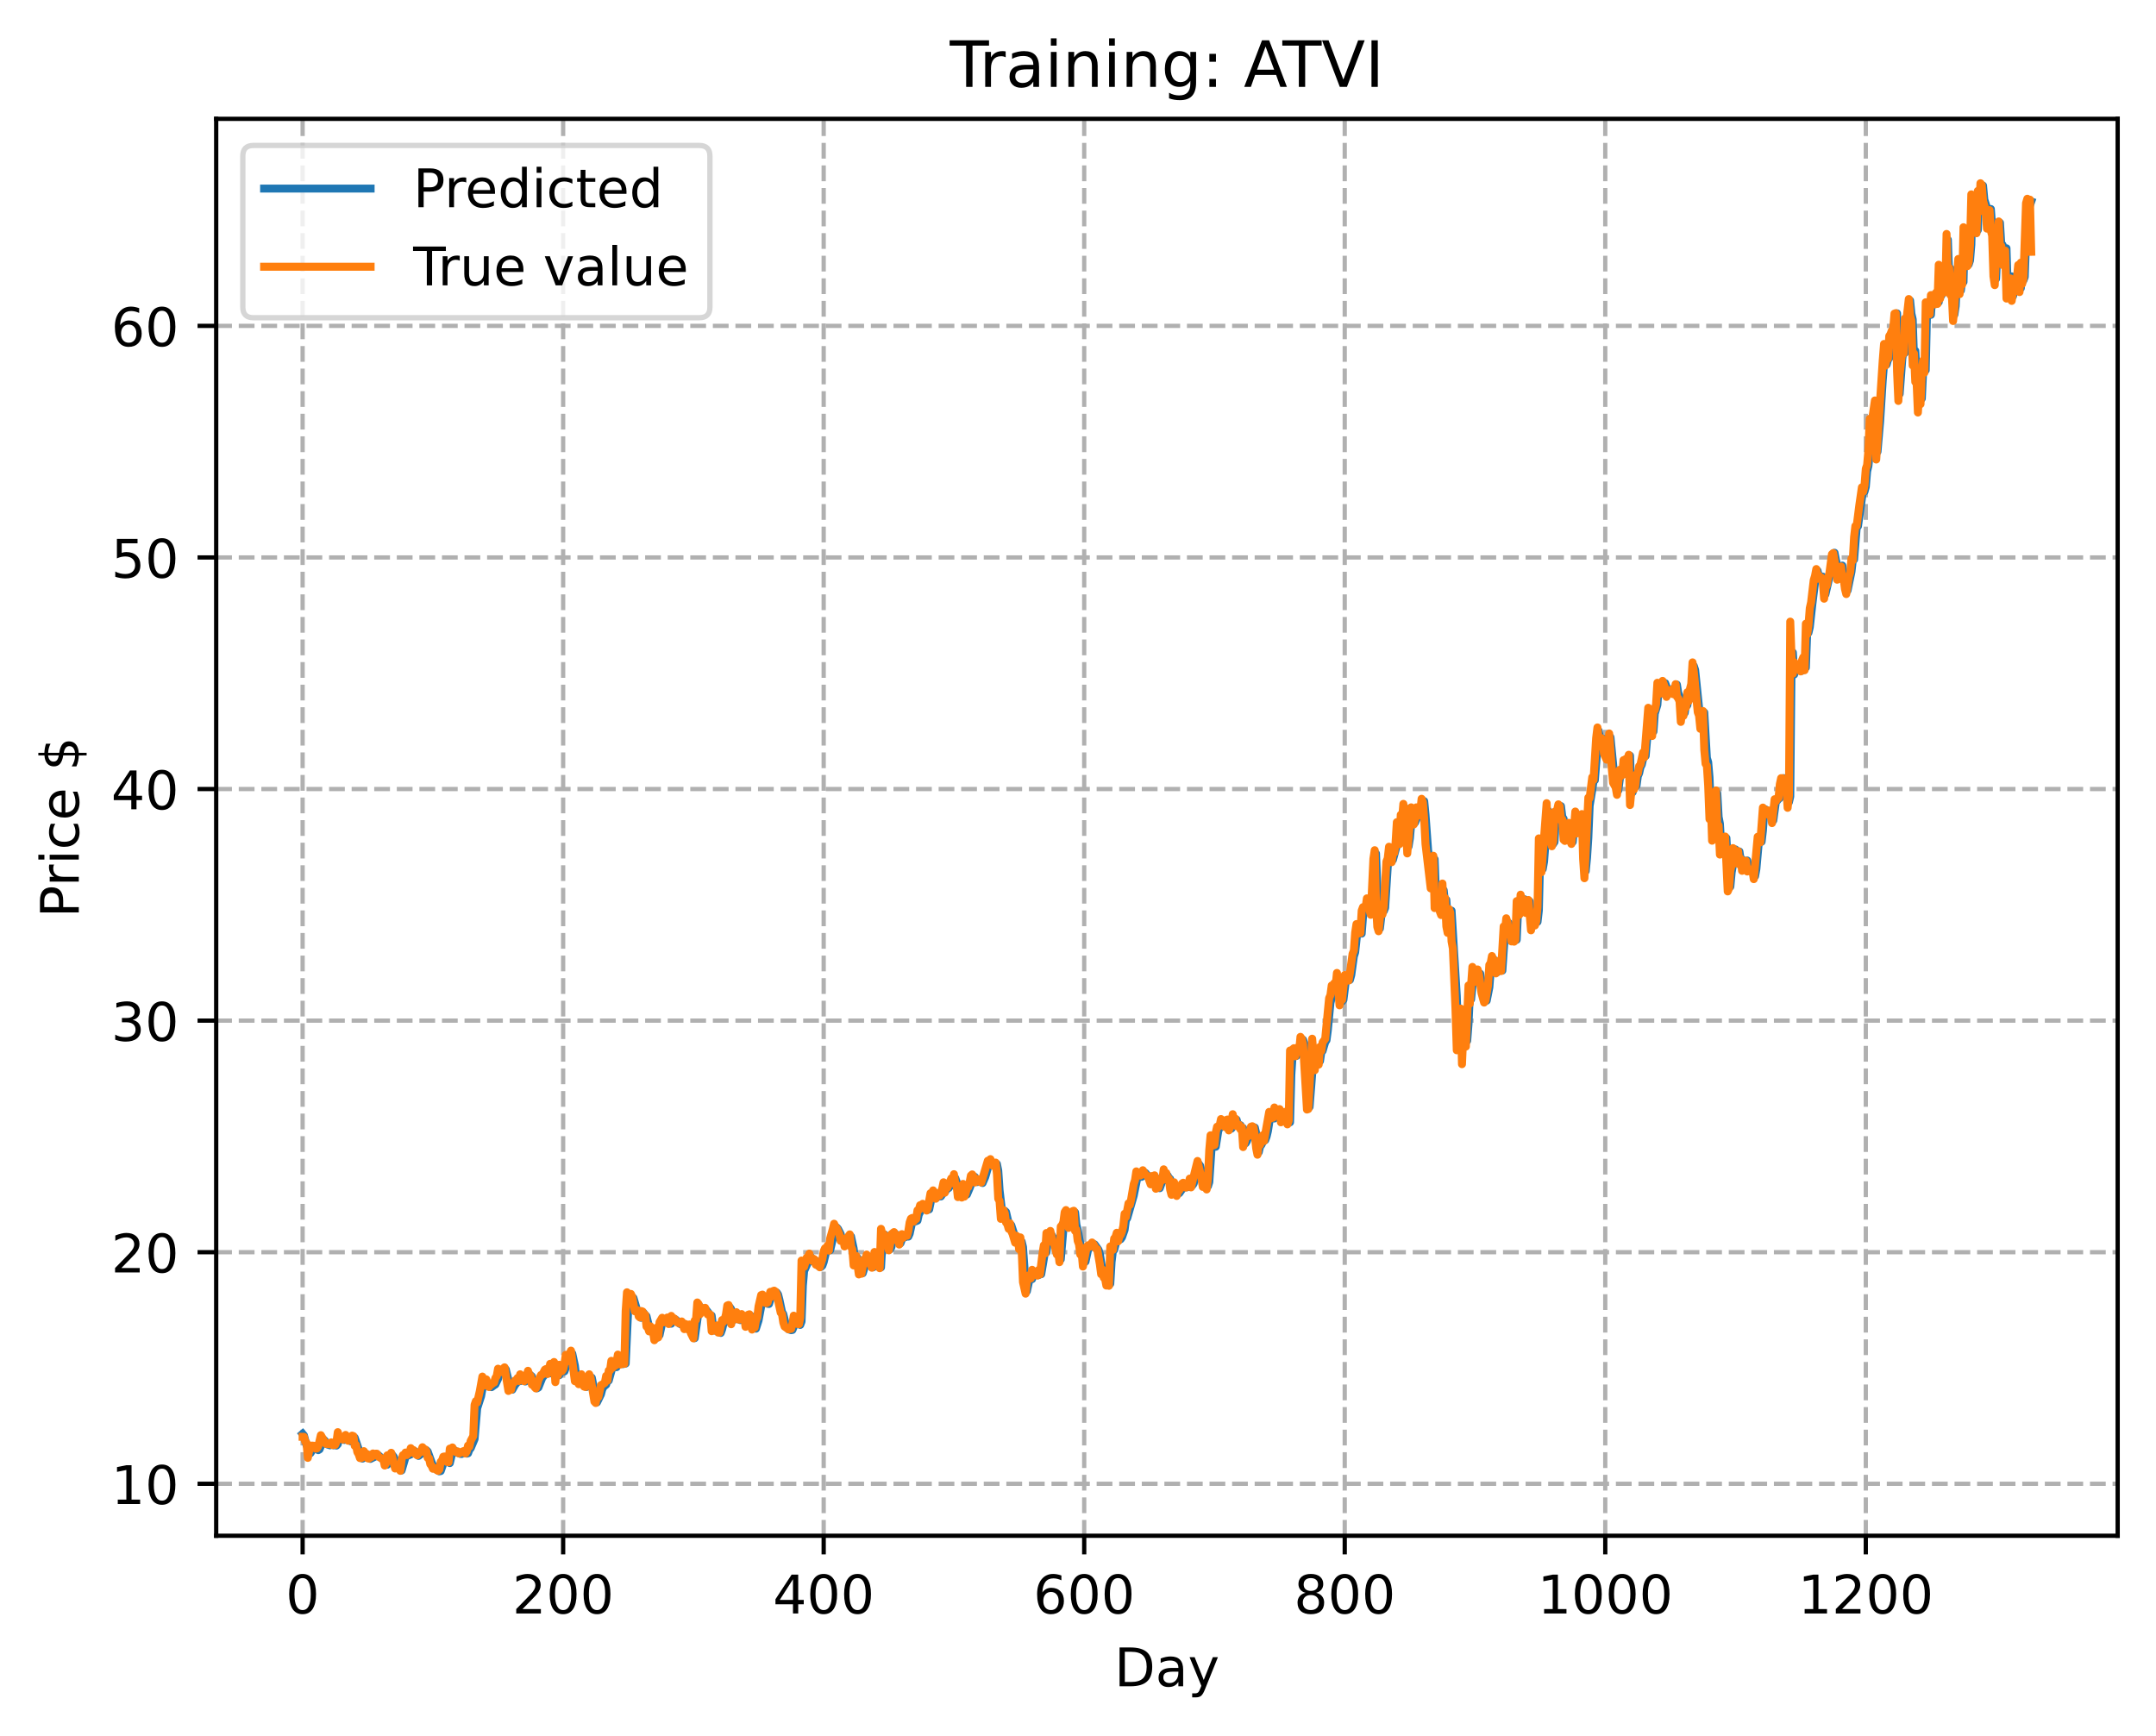 <?xml version="1.0" encoding="utf-8" standalone="no"?>
<!DOCTYPE svg PUBLIC "-//W3C//DTD SVG 1.1//EN"
  "http://www.w3.org/Graphics/SVG/1.1/DTD/svg11.dtd">
<!-- Created with matplotlib (https://matplotlib.org/) -->
<svg height="325.986pt" version="1.1" viewBox="0 0 404.923 325.986" width="404.923pt" xmlns="http://www.w3.org/2000/svg" xmlns:xlink="http://www.w3.org/1999/xlink">
 <defs>
  <style type="text/css">
*{stroke-linecap:butt;stroke-linejoin:round;}
  </style>
 </defs>
 <g id="figure_1">
  <g id="patch_1">
   <path d="M 0 325.986 
L 404.923 325.986 
L 404.923 0 
L 0 0 
z
" style="fill:#ffffff;"/>
  </g>
  <g id="axes_1">
   <g id="patch_2">
    <path d="M 40.603 288.43 
L 397.723 288.43 
L 397.723 22.318 
L 40.603 22.318 
z
" style="fill:#ffffff;"/>
   </g>
   <g id="matplotlib.axis_1">
    <g id="xtick_1">
     <g id="line2d_1">
      <path clip-path="url(#p251381eff3)" d="M 56.836 288.43 
L 56.836 22.318 
" style="fill:none;stroke:#b0b0b0;stroke-dasharray:2.96,1.28;stroke-dashoffset:0;stroke-width:0.8;"/>
     </g>
     <g id="line2d_2">
      <defs>
       <path d="M 0 0 
L 0 3.5 
" id="m351b564b2f" style="stroke:#000000;stroke-width:0.8;"/>
      </defs>
      <g>
       <use style="stroke:#000000;stroke-width:0.8;" x="56.836" xlink:href="#m351b564b2f" y="288.43"/>
      </g>
     </g>
     <g id="text_1">
      <!-- 0 -->
      <defs>
       <path d="M 31.781 66.406 
Q 24.172 66.406 20.328 58.906 
Q 16.5 51.422 16.5 36.375 
Q 16.5 21.391 20.328 13.891 
Q 24.172 6.391 31.781 6.391 
Q 39.453 6.391 43.281 13.891 
Q 47.125 21.391 47.125 36.375 
Q 47.125 51.422 43.281 58.906 
Q 39.453 66.406 31.781 66.406 
z
M 31.781 74.219 
Q 44.047 74.219 50.516 64.516 
Q 56.984 54.828 56.984 36.375 
Q 56.984 17.969 50.516 8.266 
Q 44.047 -1.422 31.781 -1.422 
Q 19.531 -1.422 13.062 8.266 
Q 6.594 17.969 6.594 36.375 
Q 6.594 54.828 13.062 64.516 
Q 19.531 74.219 31.781 74.219 
z
" id="DejaVuSans-48"/>
      </defs>
      <g transform="translate(53.655 303.029)scale(0.1 -0.1)">
       <use xlink:href="#DejaVuSans-48"/>
      </g>
     </g>
    </g>
    <g id="xtick_2">
     <g id="line2d_3">
      <path clip-path="url(#p251381eff3)" d="M 105.766 288.43 
L 105.766 22.318 
" style="fill:none;stroke:#b0b0b0;stroke-dasharray:2.96,1.28;stroke-dashoffset:0;stroke-width:0.8;"/>
     </g>
     <g id="line2d_4">
      <g>
       <use style="stroke:#000000;stroke-width:0.8;" x="105.766" xlink:href="#m351b564b2f" y="288.43"/>
      </g>
     </g>
     <g id="text_2">
      <!-- 200 -->
      <defs>
       <path d="M 19.188 8.297 
L 53.609 8.297 
L 53.609 0 
L 7.328 0 
L 7.328 8.297 
Q 12.938 14.109 22.625 23.891 
Q 32.328 33.688 34.812 36.531 
Q 39.547 41.844 41.422 45.531 
Q 43.312 49.219 43.312 52.781 
Q 43.312 58.594 39.234 62.25 
Q 35.156 65.922 28.609 65.922 
Q 23.969 65.922 18.812 64.312 
Q 13.672 62.703 7.812 59.422 
L 7.812 69.391 
Q 13.766 71.781 18.938 73 
Q 24.125 74.219 28.422 74.219 
Q 39.75 74.219 46.484 68.547 
Q 53.219 62.891 53.219 53.422 
Q 53.219 48.922 51.531 44.891 
Q 49.859 40.875 45.406 35.406 
Q 44.188 33.984 37.641 27.219 
Q 31.109 20.453 19.188 8.297 
z
" id="DejaVuSans-50"/>
      </defs>
      <g transform="translate(96.223 303.029)scale(0.1 -0.1)">
       <use xlink:href="#DejaVuSans-50"/>
       <use x="63.623" xlink:href="#DejaVuSans-48"/>
       <use x="127.246" xlink:href="#DejaVuSans-48"/>
      </g>
     </g>
    </g>
    <g id="xtick_3">
     <g id="line2d_5">
      <path clip-path="url(#p251381eff3)" d="M 154.697 288.43 
L 154.697 22.318 
" style="fill:none;stroke:#b0b0b0;stroke-dasharray:2.96,1.28;stroke-dashoffset:0;stroke-width:0.8;"/>
     </g>
     <g id="line2d_6">
      <g>
       <use style="stroke:#000000;stroke-width:0.8;" x="154.697" xlink:href="#m351b564b2f" y="288.43"/>
      </g>
     </g>
     <g id="text_3">
      <!-- 400 -->
      <defs>
       <path d="M 37.797 64.312 
L 12.891 25.391 
L 37.797 25.391 
z
M 35.203 72.906 
L 47.609 72.906 
L 47.609 25.391 
L 58.016 25.391 
L 58.016 17.188 
L 47.609 17.188 
L 47.609 0 
L 37.797 0 
L 37.797 17.188 
L 4.891 17.188 
L 4.891 26.703 
z
" id="DejaVuSans-52"/>
      </defs>
      <g transform="translate(145.153 303.029)scale(0.1 -0.1)">
       <use xlink:href="#DejaVuSans-52"/>
       <use x="63.623" xlink:href="#DejaVuSans-48"/>
       <use x="127.246" xlink:href="#DejaVuSans-48"/>
      </g>
     </g>
    </g>
    <g id="xtick_4">
     <g id="line2d_7">
      <path clip-path="url(#p251381eff3)" d="M 203.628 288.43 
L 203.628 22.318 
" style="fill:none;stroke:#b0b0b0;stroke-dasharray:2.96,1.28;stroke-dashoffset:0;stroke-width:0.8;"/>
     </g>
     <g id="line2d_8">
      <g>
       <use style="stroke:#000000;stroke-width:0.8;" x="203.628" xlink:href="#m351b564b2f" y="288.43"/>
      </g>
     </g>
     <g id="text_4">
      <!-- 600 -->
      <defs>
       <path d="M 33.016 40.375 
Q 26.375 40.375 22.484 35.828 
Q 18.609 31.297 18.609 23.391 
Q 18.609 15.531 22.484 10.953 
Q 26.375 6.391 33.016 6.391 
Q 39.656 6.391 43.531 10.953 
Q 47.406 15.531 47.406 23.391 
Q 47.406 31.297 43.531 35.828 
Q 39.656 40.375 33.016 40.375 
z
M 52.594 71.297 
L 52.594 62.312 
Q 48.875 64.062 45.094 64.984 
Q 41.312 65.922 37.594 65.922 
Q 27.828 65.922 22.672 59.328 
Q 17.531 52.734 16.797 39.406 
Q 19.672 43.656 24.016 45.922 
Q 28.375 48.188 33.594 48.188 
Q 44.578 48.188 50.953 41.516 
Q 57.328 34.859 57.328 23.391 
Q 57.328 12.156 50.688 5.359 
Q 44.047 -1.422 33.016 -1.422 
Q 20.359 -1.422 13.672 8.266 
Q 6.984 17.969 6.984 36.375 
Q 6.984 53.656 15.188 63.938 
Q 23.391 74.219 37.203 74.219 
Q 40.922 74.219 44.703 73.484 
Q 48.484 72.75 52.594 71.297 
z
" id="DejaVuSans-54"/>
      </defs>
      <g transform="translate(194.084 303.029)scale(0.1 -0.1)">
       <use xlink:href="#DejaVuSans-54"/>
       <use x="63.623" xlink:href="#DejaVuSans-48"/>
       <use x="127.246" xlink:href="#DejaVuSans-48"/>
      </g>
     </g>
    </g>
    <g id="xtick_5">
     <g id="line2d_9">
      <path clip-path="url(#p251381eff3)" d="M 252.558 288.43 
L 252.558 22.318 
" style="fill:none;stroke:#b0b0b0;stroke-dasharray:2.96,1.28;stroke-dashoffset:0;stroke-width:0.8;"/>
     </g>
     <g id="line2d_10">
      <g>
       <use style="stroke:#000000;stroke-width:0.8;" x="252.558" xlink:href="#m351b564b2f" y="288.43"/>
      </g>
     </g>
     <g id="text_5">
      <!-- 800 -->
      <defs>
       <path d="M 31.781 34.625 
Q 24.75 34.625 20.719 30.859 
Q 16.703 27.094 16.703 20.516 
Q 16.703 13.922 20.719 10.156 
Q 24.75 6.391 31.781 6.391 
Q 38.812 6.391 42.859 10.172 
Q 46.922 13.969 46.922 20.516 
Q 46.922 27.094 42.891 30.859 
Q 38.875 34.625 31.781 34.625 
z
M 21.922 38.812 
Q 15.578 40.375 12.031 44.719 
Q 8.5 49.078 8.5 55.328 
Q 8.5 64.062 14.719 69.141 
Q 20.953 74.219 31.781 74.219 
Q 42.672 74.219 48.875 69.141 
Q 55.078 64.062 55.078 55.328 
Q 55.078 49.078 51.531 44.719 
Q 48 40.375 41.703 38.812 
Q 48.828 37.156 52.797 32.312 
Q 56.781 27.484 56.781 20.516 
Q 56.781 9.906 50.312 4.234 
Q 43.844 -1.422 31.781 -1.422 
Q 19.734 -1.422 13.25 4.234 
Q 6.781 9.906 6.781 20.516 
Q 6.781 27.484 10.781 32.312 
Q 14.797 37.156 21.922 38.812 
z
M 18.312 54.391 
Q 18.312 48.734 21.844 45.562 
Q 25.391 42.391 31.781 42.391 
Q 38.141 42.391 41.719 45.562 
Q 45.312 48.734 45.312 54.391 
Q 45.312 60.062 41.719 63.234 
Q 38.141 66.406 31.781 66.406 
Q 25.391 66.406 21.844 63.234 
Q 18.312 60.062 18.312 54.391 
z
" id="DejaVuSans-56"/>
      </defs>
      <g transform="translate(243.015 303.029)scale(0.1 -0.1)">
       <use xlink:href="#DejaVuSans-56"/>
       <use x="63.623" xlink:href="#DejaVuSans-48"/>
       <use x="127.246" xlink:href="#DejaVuSans-48"/>
      </g>
     </g>
    </g>
    <g id="xtick_6">
     <g id="line2d_11">
      <path clip-path="url(#p251381eff3)" d="M 301.489 288.43 
L 301.489 22.318 
" style="fill:none;stroke:#b0b0b0;stroke-dasharray:2.96,1.28;stroke-dashoffset:0;stroke-width:0.8;"/>
     </g>
     <g id="line2d_12">
      <g>
       <use style="stroke:#000000;stroke-width:0.8;" x="301.489" xlink:href="#m351b564b2f" y="288.43"/>
      </g>
     </g>
     <g id="text_6">
      <!-- 1000 -->
      <defs>
       <path d="M 12.406 8.297 
L 28.516 8.297 
L 28.516 63.922 
L 10.984 60.406 
L 10.984 69.391 
L 28.422 72.906 
L 38.281 72.906 
L 38.281 8.297 
L 54.391 8.297 
L 54.391 0 
L 12.406 0 
z
" id="DejaVuSans-49"/>
      </defs>
      <g transform="translate(288.764 303.029)scale(0.1 -0.1)">
       <use xlink:href="#DejaVuSans-49"/>
       <use x="63.623" xlink:href="#DejaVuSans-48"/>
       <use x="127.246" xlink:href="#DejaVuSans-48"/>
       <use x="190.869" xlink:href="#DejaVuSans-48"/>
      </g>
     </g>
    </g>
    <g id="xtick_7">
     <g id="line2d_13">
      <path clip-path="url(#p251381eff3)" d="M 350.419 288.43 
L 350.419 22.318 
" style="fill:none;stroke:#b0b0b0;stroke-dasharray:2.96,1.28;stroke-dashoffset:0;stroke-width:0.8;"/>
     </g>
     <g id="line2d_14">
      <g>
       <use style="stroke:#000000;stroke-width:0.8;" x="350.419" xlink:href="#m351b564b2f" y="288.43"/>
      </g>
     </g>
     <g id="text_7">
      <!-- 1200 -->
      <g transform="translate(337.694 303.029)scale(0.1 -0.1)">
       <use xlink:href="#DejaVuSans-49"/>
       <use x="63.623" xlink:href="#DejaVuSans-50"/>
       <use x="127.246" xlink:href="#DejaVuSans-48"/>
       <use x="190.869" xlink:href="#DejaVuSans-48"/>
      </g>
     </g>
    </g>
    <g id="text_8">
     <!-- Day -->
     <defs>
      <path d="M 19.672 64.797 
L 19.672 8.109 
L 31.594 8.109 
Q 46.688 8.109 53.688 14.938 
Q 60.688 21.781 60.688 36.531 
Q 60.688 51.172 53.688 57.984 
Q 46.688 64.797 31.594 64.797 
z
M 9.812 72.906 
L 30.078 72.906 
Q 51.266 72.906 61.172 64.094 
Q 71.094 55.281 71.094 36.531 
Q 71.094 17.672 61.125 8.828 
Q 51.172 0 30.078 0 
L 9.812 0 
z
" id="DejaVuSans-68"/>
      <path d="M 34.281 27.484 
Q 23.391 27.484 19.188 25 
Q 14.984 22.516 14.984 16.5 
Q 14.984 11.719 18.141 8.906 
Q 21.297 6.109 26.703 6.109 
Q 34.188 6.109 38.703 11.406 
Q 43.219 16.703 43.219 25.484 
L 43.219 27.484 
z
M 52.203 31.203 
L 52.203 0 
L 43.219 0 
L 43.219 8.297 
Q 40.141 3.328 35.547 0.953 
Q 30.953 -1.422 24.312 -1.422 
Q 15.922 -1.422 10.953 3.297 
Q 6 8.016 6 15.922 
Q 6 25.141 12.172 29.828 
Q 18.359 34.516 30.609 34.516 
L 43.219 34.516 
L 43.219 35.406 
Q 43.219 41.609 39.141 45 
Q 35.062 48.391 27.688 48.391 
Q 23 48.391 18.547 47.266 
Q 14.109 46.141 10.016 43.891 
L 10.016 52.203 
Q 14.938 54.109 19.578 55.047 
Q 24.219 56 28.609 56 
Q 40.484 56 46.344 49.844 
Q 52.203 43.703 52.203 31.203 
z
" id="DejaVuSans-97"/>
      <path d="M 32.172 -5.078 
Q 28.375 -14.844 24.75 -17.812 
Q 21.141 -20.797 15.094 -20.797 
L 7.906 -20.797 
L 7.906 -13.281 
L 13.188 -13.281 
Q 16.891 -13.281 18.938 -11.516 
Q 21 -9.766 23.484 -3.219 
L 25.094 0.875 
L 2.984 54.688 
L 12.5 54.688 
L 29.594 11.922 
L 46.688 54.688 
L 56.203 54.688 
z
" id="DejaVuSans-121"/>
     </defs>
     <g transform="translate(209.29 316.707)scale(0.1 -0.1)">
      <use xlink:href="#DejaVuSans-68"/>
      <use x="77.002" xlink:href="#DejaVuSans-97"/>
      <use x="138.281" xlink:href="#DejaVuSans-121"/>
     </g>
    </g>
   </g>
   <g id="matplotlib.axis_2">
    <g id="ytick_1">
     <g id="line2d_15">
      <path clip-path="url(#p251381eff3)" d="M 40.603 278.678 
L 397.723 278.678 
" style="fill:none;stroke:#b0b0b0;stroke-dasharray:2.96,1.28;stroke-dashoffset:0;stroke-width:0.8;"/>
     </g>
     <g id="line2d_16">
      <defs>
       <path d="M 0 0 
L -3.5 0 
" id="md4e286024c" style="stroke:#000000;stroke-width:0.8;"/>
      </defs>
      <g>
       <use style="stroke:#000000;stroke-width:0.8;" x="40.603" xlink:href="#md4e286024c" y="278.678"/>
      </g>
     </g>
     <g id="text_9">
      <!-- 10 -->
      <g transform="translate(20.878 282.477)scale(0.1 -0.1)">
       <use xlink:href="#DejaVuSans-49"/>
       <use x="63.623" xlink:href="#DejaVuSans-48"/>
      </g>
     </g>
    </g>
    <g id="ytick_2">
     <g id="line2d_17">
      <path clip-path="url(#p251381eff3)" d="M 40.603 235.184 
L 397.723 235.184 
" style="fill:none;stroke:#b0b0b0;stroke-dasharray:2.96,1.28;stroke-dashoffset:0;stroke-width:0.8;"/>
     </g>
     <g id="line2d_18">
      <g>
       <use style="stroke:#000000;stroke-width:0.8;" x="40.603" xlink:href="#md4e286024c" y="235.184"/>
      </g>
     </g>
     <g id="text_10">
      <!-- 20 -->
      <g transform="translate(20.878 238.983)scale(0.1 -0.1)">
       <use xlink:href="#DejaVuSans-50"/>
       <use x="63.623" xlink:href="#DejaVuSans-48"/>
      </g>
     </g>
    </g>
    <g id="ytick_3">
     <g id="line2d_19">
      <path clip-path="url(#p251381eff3)" d="M 40.603 191.689 
L 397.723 191.689 
" style="fill:none;stroke:#b0b0b0;stroke-dasharray:2.96,1.28;stroke-dashoffset:0;stroke-width:0.8;"/>
     </g>
     <g id="line2d_20">
      <g>
       <use style="stroke:#000000;stroke-width:0.8;" x="40.603" xlink:href="#md4e286024c" y="191.689"/>
      </g>
     </g>
     <g id="text_11">
      <!-- 30 -->
      <defs>
       <path d="M 40.578 39.312 
Q 47.656 37.797 51.625 33 
Q 55.609 28.219 55.609 21.188 
Q 55.609 10.406 48.188 4.484 
Q 40.766 -1.422 27.094 -1.422 
Q 22.516 -1.422 17.656 -0.516 
Q 12.797 0.391 7.625 2.203 
L 7.625 11.719 
Q 11.719 9.328 16.594 8.109 
Q 21.484 6.891 26.812 6.891 
Q 36.078 6.891 40.938 10.547 
Q 45.797 14.203 45.797 21.188 
Q 45.797 27.641 41.281 31.266 
Q 36.766 34.906 28.719 34.906 
L 20.219 34.906 
L 20.219 43.016 
L 29.109 43.016 
Q 36.375 43.016 40.234 45.922 
Q 44.094 48.828 44.094 54.297 
Q 44.094 59.906 40.109 62.906 
Q 36.141 65.922 28.719 65.922 
Q 24.656 65.922 20.016 65.031 
Q 15.375 64.156 9.812 62.312 
L 9.812 71.094 
Q 15.438 72.656 20.344 73.438 
Q 25.25 74.219 29.594 74.219 
Q 40.828 74.219 47.359 69.109 
Q 53.906 64.016 53.906 55.328 
Q 53.906 49.266 50.438 45.094 
Q 46.969 40.922 40.578 39.312 
z
" id="DejaVuSans-51"/>
      </defs>
      <g transform="translate(20.878 195.489)scale(0.1 -0.1)">
       <use xlink:href="#DejaVuSans-51"/>
       <use x="63.623" xlink:href="#DejaVuSans-48"/>
      </g>
     </g>
    </g>
    <g id="ytick_4">
     <g id="line2d_21">
      <path clip-path="url(#p251381eff3)" d="M 40.603 148.195 
L 397.723 148.195 
" style="fill:none;stroke:#b0b0b0;stroke-dasharray:2.96,1.28;stroke-dashoffset:0;stroke-width:0.8;"/>
     </g>
     <g id="line2d_22">
      <g>
       <use style="stroke:#000000;stroke-width:0.8;" x="40.603" xlink:href="#md4e286024c" y="148.195"/>
      </g>
     </g>
     <g id="text_12">
      <!-- 40 -->
      <g transform="translate(20.878 151.994)scale(0.1 -0.1)">
       <use xlink:href="#DejaVuSans-52"/>
       <use x="63.623" xlink:href="#DejaVuSans-48"/>
      </g>
     </g>
    </g>
    <g id="ytick_5">
     <g id="line2d_23">
      <path clip-path="url(#p251381eff3)" d="M 40.603 104.701 
L 397.723 104.701 
" style="fill:none;stroke:#b0b0b0;stroke-dasharray:2.96,1.28;stroke-dashoffset:0;stroke-width:0.8;"/>
     </g>
     <g id="line2d_24">
      <g>
       <use style="stroke:#000000;stroke-width:0.8;" x="40.603" xlink:href="#md4e286024c" y="104.701"/>
      </g>
     </g>
     <g id="text_13">
      <!-- 50 -->
      <defs>
       <path d="M 10.797 72.906 
L 49.516 72.906 
L 49.516 64.594 
L 19.828 64.594 
L 19.828 46.734 
Q 21.969 47.469 24.109 47.828 
Q 26.266 48.188 28.422 48.188 
Q 40.625 48.188 47.75 41.5 
Q 54.891 34.812 54.891 23.391 
Q 54.891 11.625 47.562 5.094 
Q 40.234 -1.422 26.906 -1.422 
Q 22.312 -1.422 17.547 -0.641 
Q 12.797 0.141 7.719 1.703 
L 7.719 11.625 
Q 12.109 9.234 16.797 8.062 
Q 21.484 6.891 26.703 6.891 
Q 35.156 6.891 40.078 11.328 
Q 45.016 15.766 45.016 23.391 
Q 45.016 31 40.078 35.438 
Q 35.156 39.891 26.703 39.891 
Q 22.75 39.891 18.812 39.016 
Q 14.891 38.141 10.797 36.281 
z
" id="DejaVuSans-53"/>
      </defs>
      <g transform="translate(20.878 108.5)scale(0.1 -0.1)">
       <use xlink:href="#DejaVuSans-53"/>
       <use x="63.623" xlink:href="#DejaVuSans-48"/>
      </g>
     </g>
    </g>
    <g id="ytick_6">
     <g id="line2d_25">
      <path clip-path="url(#p251381eff3)" d="M 40.603 61.207 
L 397.723 61.207 
" style="fill:none;stroke:#b0b0b0;stroke-dasharray:2.96,1.28;stroke-dashoffset:0;stroke-width:0.8;"/>
     </g>
     <g id="line2d_26">
      <g>
       <use style="stroke:#000000;stroke-width:0.8;" x="40.603" xlink:href="#md4e286024c" y="61.207"/>
      </g>
     </g>
     <g id="text_14">
      <!-- 60 -->
      <g transform="translate(20.878 65.006)scale(0.1 -0.1)">
       <use xlink:href="#DejaVuSans-54"/>
       <use x="63.623" xlink:href="#DejaVuSans-48"/>
      </g>
     </g>
    </g>
    <g id="text_15">
     <!-- Price $ -->
     <defs>
      <path d="M 19.672 64.797 
L 19.672 37.406 
L 32.078 37.406 
Q 38.969 37.406 42.719 40.969 
Q 46.484 44.531 46.484 51.125 
Q 46.484 57.672 42.719 61.234 
Q 38.969 64.797 32.078 64.797 
z
M 9.812 72.906 
L 32.078 72.906 
Q 44.344 72.906 50.609 67.359 
Q 56.891 61.812 56.891 51.125 
Q 56.891 40.328 50.609 34.812 
Q 44.344 29.297 32.078 29.297 
L 19.672 29.297 
L 19.672 0 
L 9.812 0 
z
" id="DejaVuSans-80"/>
      <path d="M 41.109 46.297 
Q 39.594 47.172 37.812 47.578 
Q 36.031 48 33.891 48 
Q 26.266 48 22.188 43.047 
Q 18.109 38.094 18.109 28.812 
L 18.109 0 
L 9.078 0 
L 9.078 54.688 
L 18.109 54.688 
L 18.109 46.188 
Q 20.953 51.172 25.484 53.578 
Q 30.031 56 36.531 56 
Q 37.453 56 38.578 55.875 
Q 39.703 55.766 41.062 55.516 
z
" id="DejaVuSans-114"/>
      <path d="M 9.422 54.688 
L 18.406 54.688 
L 18.406 0 
L 9.422 0 
z
M 9.422 75.984 
L 18.406 75.984 
L 18.406 64.594 
L 9.422 64.594 
z
" id="DejaVuSans-105"/>
      <path d="M 48.781 52.594 
L 48.781 44.188 
Q 44.969 46.297 41.141 47.344 
Q 37.312 48.391 33.406 48.391 
Q 24.656 48.391 19.812 42.844 
Q 14.984 37.312 14.984 27.297 
Q 14.984 17.281 19.812 11.734 
Q 24.656 6.203 33.406 6.203 
Q 37.312 6.203 41.141 7.25 
Q 44.969 8.297 48.781 10.406 
L 48.781 2.094 
Q 45.016 0.344 40.984 -0.531 
Q 36.969 -1.422 32.422 -1.422 
Q 20.062 -1.422 12.781 6.344 
Q 5.516 14.109 5.516 27.297 
Q 5.516 40.672 12.859 48.328 
Q 20.219 56 33.016 56 
Q 37.156 56 41.109 55.141 
Q 45.062 54.297 48.781 52.594 
z
" id="DejaVuSans-99"/>
      <path d="M 56.203 29.594 
L 56.203 25.203 
L 14.891 25.203 
Q 15.484 15.922 20.484 11.062 
Q 25.484 6.203 34.422 6.203 
Q 39.594 6.203 44.453 7.469 
Q 49.312 8.734 54.109 11.281 
L 54.109 2.781 
Q 49.266 0.734 44.188 -0.344 
Q 39.109 -1.422 33.891 -1.422 
Q 20.797 -1.422 13.156 6.188 
Q 5.516 13.812 5.516 26.812 
Q 5.516 40.234 12.766 48.109 
Q 20.016 56 32.328 56 
Q 43.359 56 49.781 48.891 
Q 56.203 41.797 56.203 29.594 
z
M 47.219 32.234 
Q 47.125 39.594 43.094 43.984 
Q 39.062 48.391 32.422 48.391 
Q 24.906 48.391 20.391 44.141 
Q 15.875 39.891 15.188 32.172 
z
" id="DejaVuSans-101"/>
      <path id="DejaVuSans-32"/>
      <path d="M 33.797 -14.703 
L 28.906 -14.703 
L 28.859 0 
Q 23.734 0.094 18.609 1.188 
Q 13.484 2.297 8.297 4.5 
L 8.297 13.281 
Q 13.281 10.156 18.375 8.562 
Q 23.484 6.984 28.906 6.938 
L 28.906 29.203 
Q 18.109 30.953 13.203 35.156 
Q 8.297 39.359 8.297 46.688 
Q 8.297 54.641 13.625 59.219 
Q 18.953 63.812 28.906 64.5 
L 28.906 75.984 
L 33.797 75.984 
L 33.797 64.656 
Q 38.328 64.453 42.578 63.688 
Q 46.828 62.938 50.875 61.625 
L 50.875 53.078 
Q 46.828 55.125 42.547 56.25 
Q 38.281 57.375 33.797 57.562 
L 33.797 36.719 
Q 44.875 35.016 50.094 30.609 
Q 55.328 26.219 55.328 18.609 
Q 55.328 10.359 49.781 5.594 
Q 44.234 0.828 33.797 0.094 
z
M 28.906 37.594 
L 28.906 57.625 
Q 23.25 56.984 20.266 54.391 
Q 17.281 51.812 17.281 47.516 
Q 17.281 43.312 20.031 40.969 
Q 22.797 38.625 28.906 37.594 
z
M 33.797 28.219 
L 33.797 7.078 
Q 39.984 7.906 43.141 10.594 
Q 46.297 13.281 46.297 17.672 
Q 46.297 21.969 43.281 24.5 
Q 40.281 27.047 33.797 28.219 
z
" id="DejaVuSans-36"/>
     </defs>
     <g transform="translate(14.798 172.342)rotate(-90)scale(0.1 -0.1)">
      <use xlink:href="#DejaVuSans-80"/>
      <use x="58.553" xlink:href="#DejaVuSans-114"/>
      <use x="99.666" xlink:href="#DejaVuSans-105"/>
      <use x="127.449" xlink:href="#DejaVuSans-99"/>
      <use x="182.43" xlink:href="#DejaVuSans-101"/>
      <use x="243.953" xlink:href="#DejaVuSans-32"/>
      <use x="275.74" xlink:href="#DejaVuSans-36"/>
     </g>
    </g>
   </g>
   <g id="line2d_27">
    <path clip-path="url(#p251381eff3)" d="M 56.836 269.292 
L 57.081 269.581 
L 57.57 271.422 
L 57.814 271.57 
L 58.059 272.846 
L 58.304 272.921 
L 59.038 271.821 
L 59.282 271.837 
L 59.772 272.355 
L 60.016 272.204 
L 60.75 270.341 
L 60.995 270.556 
L 61.484 271.284 
L 61.974 271.449 
L 62.463 271.254 
L 62.708 271.451 
L 62.952 271.384 
L 63.197 271.494 
L 63.441 271.237 
L 63.686 270.117 
L 63.931 269.954 
L 64.665 270.444 
L 64.909 270.344 
L 65.154 270 
L 65.399 270.108 
L 65.643 270.516 
L 65.888 270.698 
L 66.133 270.687 
L 66.377 270.235 
L 66.622 270.017 
L 67.111 271.437 
L 67.601 272.954 
L 67.845 273.634 
L 68.09 273.938 
L 68.335 273.76 
L 68.579 273.189 
L 68.824 273.128 
L 69.069 273.186 
L 69.558 274 
L 71.026 273.278 
L 72.004 274.16 
L 72.249 274.242 
L 72.494 274.896 
L 72.738 275.086 
L 72.983 274.298 
L 73.717 273.317 
L 73.962 273.623 
L 74.206 274.169 
L 74.451 275.237 
L 74.94 275.692 
L 75.185 275.8 
L 75.429 276.166 
L 76.163 273.667 
L 76.408 273.284 
L 76.653 273.36 
L 77.142 273.156 
L 77.387 272.641 
L 77.876 272.537 
L 78.365 273.2 
L 78.61 273.435 
L 79.344 272.876 
L 79.589 272.404 
L 79.833 272.327 
L 80.078 272.38 
L 80.323 272.608 
L 81.056 274.638 
L 81.546 275.727 
L 82.524 276.334 
L 82.769 276.282 
L 83.503 274.198 
L 83.748 273.893 
L 84.482 274.787 
L 84.971 272.703 
L 85.216 272.268 
L 85.95 272.876 
L 86.194 272.875 
L 86.439 273.058 
L 86.684 273.077 
L 87.417 272.791 
L 87.662 273.007 
L 87.907 272.942 
L 88.151 272.289 
L 88.396 272.007 
L 89.13 270.273 
L 89.619 264.497 
L 90.353 262.223 
L 90.843 259.556 
L 91.332 260.289 
L 91.577 259.835 
L 91.821 259.932 
L 92.066 260.439 
L 92.311 260.521 
L 92.8 260.168 
L 93.044 260.014 
L 93.534 258.972 
L 93.778 257.98 
L 94.023 257.807 
L 94.512 257.863 
L 95.002 257.202 
L 95.491 259.204 
L 95.736 260.633 
L 95.98 260.739 
L 96.225 261.003 
L 96.714 260.126 
L 97.204 259.517 
L 97.448 259.217 
L 97.693 259.395 
L 97.938 258.823 
L 98.427 259.14 
L 98.672 259.46 
L 99.405 258.101 
L 99.895 258.503 
L 100.139 259.565 
L 100.384 259.738 
L 100.873 260.738 
L 101.118 260.592 
L 101.852 258.758 
L 102.341 258.177 
L 102.831 257.464 
L 103.075 257.913 
L 103.32 257.932 
L 103.565 257.06 
L 104.054 257.422 
L 104.299 256.675 
L 104.543 258.355 
L 104.788 258.035 
L 105.032 258.294 
L 105.277 257.3 
L 105.522 257.367 
L 105.766 257.603 
L 106.011 257.56 
L 106.256 256.873 
L 106.5 255.539 
L 106.745 255.586 
L 107.479 254.224 
L 107.968 256.473 
L 108.213 258.448 
L 108.702 259.396 
L 108.947 259.875 
L 109.436 258.671 
L 109.681 258.826 
L 110.17 260.487 
L 110.904 258.67 
L 111.149 258.755 
L 111.638 261.172 
L 111.883 262.616 
L 112.127 263.379 
L 112.861 261.879 
L 113.106 260.948 
L 113.351 260.457 
L 113.84 260.054 
L 114.085 259.243 
L 114.329 259.292 
L 115.063 256.636 
L 115.308 256.797 
L 115.797 256.769 
L 116.042 256.335 
L 116.287 255.338 
L 116.531 254.958 
L 116.776 255.838 
L 117.02 256.203 
L 117.265 255.836 
L 117.51 256.087 
L 117.999 245.474 
L 118.244 243.623 
L 118.488 243.972 
L 118.733 243.727 
L 118.978 243.783 
L 119.712 246.286 
L 119.956 246.32 
L 120.446 247.5 
L 120.935 246.632 
L 121.18 247.086 
L 121.424 247.194 
L 121.914 249.224 
L 122.158 249.898 
L 122.403 249.579 
L 122.648 249.556 
L 122.892 249.996 
L 123.137 251.168 
L 123.381 251.243 
L 123.626 250.219 
L 123.871 250.744 
L 124.36 248.502 
L 124.605 247.9 
L 124.849 248.276 
L 125.094 248.344 
L 125.583 247.78 
L 125.828 248.413 
L 126.073 248.606 
L 126.317 247.904 
L 126.562 247.724 
L 126.807 247.767 
L 127.051 247.948 
L 127.541 248.535 
L 127.785 248.689 
L 128.03 248.686 
L 128.275 248.518 
L 128.764 249.506 
L 129.008 249.21 
L 129.253 249.243 
L 129.498 249.636 
L 129.742 249.301 
L 130.476 251.329 
L 131.21 246.218 
L 131.455 245.374 
L 131.7 246.316 
L 131.944 246.247 
L 132.189 246.032 
L 132.434 246.243 
L 132.678 246.058 
L 133.412 247 
L 133.657 247.095 
L 133.902 248.954 
L 134.146 249.868 
L 134.391 249.93 
L 134.636 249.77 
L 134.88 249.367 
L 135.369 250.341 
L 135.614 249.678 
L 135.859 248.668 
L 136.348 248.158 
L 136.593 247.495 
L 136.837 246.187 
L 137.082 245.537 
L 137.327 245.885 
L 137.571 247.774 
L 137.816 247.893 
L 138.061 247.314 
L 138.305 247.342 
L 138.55 246.973 
L 139.039 247.931 
L 139.284 247.752 
L 139.529 247.278 
L 139.773 247.604 
L 140.018 247.512 
L 140.263 248.62 
L 140.996 247.128 
L 141.241 247.866 
L 141.486 249.176 
L 141.73 249.482 
L 141.975 249.535 
L 142.464 247.998 
L 143.198 244.077 
L 143.443 243.57 
L 143.688 243.669 
L 144.177 244.872 
L 144.422 244.902 
L 144.911 243.336 
L 145.156 243.506 
L 145.645 242.795 
L 145.89 242.771 
L 146.134 243.124 
L 146.379 244.097 
L 146.868 246.392 
L 147.113 246.809 
L 147.602 248.837 
L 148.091 249.659 
L 148.581 249.819 
L 148.825 249.777 
L 149.07 249.199 
L 149.315 248.008 
L 149.559 247.781 
L 149.804 248.007 
L 150.049 248.567 
L 150.293 248.833 
L 150.538 248.19 
L 150.783 241.476 
L 151.027 238.7 
L 152.251 236.024 
L 152.74 236.934 
L 153.229 236.792 
L 153.718 237.761 
L 153.963 237.559 
L 154.208 237.932 
L 154.452 237.698 
L 154.697 237.034 
L 155.186 234.996 
L 155.431 234.881 
L 155.676 234.441 
L 155.92 234.806 
L 156.899 230.517 
L 157.144 230.534 
L 157.388 230.79 
L 157.878 231.752 
L 158.122 232.736 
L 158.367 232.869 
L 158.612 232.822 
L 158.856 233.701 
L 159.345 233.489 
L 159.835 232.227 
L 160.324 234.467 
L 160.569 236.63 
L 160.813 236.7 
L 161.058 236.247 
L 161.303 237.236 
L 161.547 238.742 
L 161.792 238.83 
L 162.037 239.123 
L 162.771 236.782 
L 163.015 236.166 
L 163.994 238.012 
L 164.239 237.262 
L 164.483 235.985 
L 164.728 235.56 
L 164.972 235.612 
L 165.462 238.034 
L 165.706 233.804 
L 165.951 232.131 
L 166.196 231.894 
L 166.685 232.981 
L 167.174 234.637 
L 167.419 234.22 
L 167.664 232.77 
L 167.908 231.994 
L 168.153 231.712 
L 168.398 232.585 
L 168.642 232.597 
L 168.887 232.756 
L 169.132 233.483 
L 169.621 232.156 
L 169.866 232.414 
L 170.355 232.22 
L 170.6 232.246 
L 170.844 231.71 
L 171.333 229.46 
L 171.578 229.07 
L 171.823 229.435 
L 172.312 229.243 
L 172.557 228.132 
L 173.291 226.716 
L 173.535 226.455 
L 173.78 226.877 
L 174.025 226.694 
L 174.269 227.219 
L 174.514 227.136 
L 175.003 224.789 
L 175.248 224.594 
L 175.493 224.094 
L 175.737 224.086 
L 175.982 224.884 
L 176.227 224.668 
L 176.716 224.704 
L 176.96 224.324 
L 177.205 223.691 
L 177.45 222.699 
L 177.694 223.574 
L 177.939 223.072 
L 178.184 223.128 
L 178.428 222.753 
L 178.918 221.644 
L 179.162 222.102 
L 179.407 221.264 
L 179.896 222.555 
L 180.141 224.182 
L 180.386 224.638 
L 180.63 224.216 
L 180.875 224.663 
L 181.12 223.32 
L 181.364 224.196 
L 181.609 224.336 
L 182.098 223.185 
L 182.343 222.551 
L 182.588 221.48 
L 182.832 220.911 
L 183.077 221.03 
L 183.321 221.866 
L 183.566 222.006 
L 183.811 221.741 
L 184.055 221.687 
L 184.545 222.182 
L 185.034 221.067 
L 185.768 218.578 
L 186.013 218.718 
L 186.257 218.214 
L 186.502 218.413 
L 186.747 218.895 
L 186.991 218.87 
L 187.236 218.617 
L 187.481 219.865 
L 187.725 223.48 
L 188.215 227.691 
L 188.459 227.717 
L 188.704 227.412 
L 188.948 227.634 
L 189.438 229.747 
L 189.682 230.498 
L 189.927 230.106 
L 190.906 233.105 
L 191.15 232.597 
L 191.395 232.466 
L 191.64 233.855 
L 191.884 233.195 
L 192.129 234.209 
L 192.618 241.157 
L 192.863 242.511 
L 193.352 240.252 
L 193.597 240.137 
L 193.842 240.231 
L 194.086 239.306 
L 194.575 239.405 
L 194.82 239.166 
L 195.065 239.483 
L 195.309 239.054 
L 195.554 239.31 
L 196.043 236.438 
L 196.288 234.836 
L 196.533 235.208 
L 196.777 233.213 
L 197.022 232.837 
L 197.267 232.668 
L 197.511 231.946 
L 197.756 232.388 
L 198.735 235.395 
L 198.979 235.43 
L 199.224 236.522 
L 199.713 230.909 
L 200.447 227.842 
L 200.692 228.035 
L 200.936 229.86 
L 201.181 230.41 
L 201.915 227.716 
L 202.16 230.022 
L 202.404 231.001 
L 203.138 234.934 
L 203.383 235.22 
L 203.628 236.928 
L 203.872 236.95 
L 204.362 234.679 
L 204.606 234.176 
L 204.851 234.258 
L 205.34 233.691 
L 205.585 233.712 
L 206.319 234.728 
L 206.563 235.532 
L 207.053 238.612 
L 207.297 238.754 
L 208.031 241.04 
L 208.276 240.484 
L 208.521 241.105 
L 208.765 237.017 
L 209.01 234.974 
L 209.255 234.755 
L 209.744 232.901 
L 209.989 232.122 
L 210.233 232.857 
L 210.478 232.735 
L 210.723 232.371 
L 211.212 230.983 
L 211.457 229.182 
L 211.701 228.797 
L 212.924 224.568 
L 213.658 220.94 
L 213.903 220.635 
L 214.392 221.027 
L 214.637 220.859 
L 214.882 220.279 
L 215.126 220.292 
L 215.616 220.874 
L 215.86 221.113 
L 216.35 222.277 
L 216.594 221.513 
L 216.839 221.713 
L 217.084 221.193 
L 217.328 222.582 
L 217.573 223.032 
L 217.818 223.155 
L 218.307 221.807 
L 218.551 221.728 
L 218.796 220.476 
L 219.041 221.12 
L 219.285 220.771 
L 219.53 221.232 
L 219.775 221.428 
L 220.264 224.035 
L 220.509 223.654 
L 220.753 222.621 
L 220.998 223.035 
L 221.243 224.202 
L 221.487 224.093 
L 221.977 223.409 
L 222.466 222.402 
L 222.711 222.504 
L 222.955 222.979 
L 223.445 222.722 
L 223.689 221.924 
L 223.934 222.65 
L 224.179 222.306 
L 224.668 220.411 
L 225.157 218.625 
L 225.402 218.939 
L 225.891 221.007 
L 226.136 222.415 
L 226.38 222.272 
L 226.625 221.679 
L 226.87 222.786 
L 227.114 222.018 
L 227.604 214.684 
L 227.848 214.775 
L 228.093 215.295 
L 228.338 215.372 
L 228.827 212.297 
L 229.072 211.87 
L 229.316 211.687 
L 229.561 210.843 
L 229.806 210.851 
L 230.295 211.714 
L 230.784 210.514 
L 231.029 211.774 
L 231.273 211.974 
L 231.518 211.501 
L 231.763 210.02 
L 232.007 210.291 
L 232.252 210.294 
L 232.497 211.217 
L 232.986 211.34 
L 233.231 211.898 
L 233.475 211.868 
L 233.72 214.269 
L 233.965 214.695 
L 234.209 214.28 
L 234.454 213.265 
L 234.699 213.321 
L 234.943 212.827 
L 235.188 212.069 
L 235.433 211.716 
L 235.677 211.772 
L 235.922 212.856 
L 236.411 216.385 
L 236.656 215.335 
L 236.9 215.035 
L 237.145 214.52 
L 237.39 213.726 
L 237.634 214.125 
L 237.879 213.469 
L 238.124 212.449 
L 238.613 209.365 
L 238.858 209.901 
L 239.347 210.067 
L 239.592 208.774 
L 239.836 208.714 
L 240.326 209.48 
L 240.57 208.798 
L 240.815 210.142 
L 241.06 210.475 
L 241.549 209.084 
L 241.794 209.728 
L 242.038 210.841 
L 242.283 210.78 
L 242.527 201.812 
L 242.772 198.064 
L 243.017 197.327 
L 243.261 197.405 
L 243.506 198.312 
L 243.751 197.981 
L 243.995 197.164 
L 244.24 197.378 
L 244.485 195.708 
L 244.729 195.291 
L 244.974 195.987 
L 245.953 207.897 
L 246.442 201.664 
L 246.687 197.008 
L 246.931 197.271 
L 247.176 200.063 
L 247.421 199.539 
L 247.665 198.243 
L 247.91 199.284 
L 248.155 197.591 
L 248.399 197.376 
L 248.888 195.729 
L 249.133 195.366 
L 249.378 193.515 
L 249.867 188.367 
L 250.112 187.402 
L 250.356 185.934 
L 250.601 185.764 
L 250.846 185.124 
L 251.09 185.286 
L 251.335 183.584 
L 251.58 185.295 
L 251.824 188.003 
L 252.069 188.078 
L 252.314 187.778 
L 252.803 183.869 
L 253.048 183.466 
L 253.292 183.417 
L 253.537 184.031 
L 253.782 183.125 
L 254.271 179.625 
L 254.515 178.858 
L 255.005 174.262 
L 255.249 175.105 
L 255.494 175.303 
L 255.739 175.345 
L 255.983 172.209 
L 256.228 170.74 
L 256.473 170.59 
L 256.717 170.666 
L 256.962 169.328 
L 257.207 169.782 
L 257.696 171.589 
L 258.43 160.319 
L 258.919 172.914 
L 259.164 174.378 
L 259.653 170.078 
L 259.898 171.111 
L 260.143 170.51 
L 260.632 162.77 
L 261.121 159.792 
L 261.366 159.789 
L 261.61 161.482 
L 262.344 158.768 
L 262.589 155.463 
L 262.834 155.233 
L 263.078 157.891 
L 263.323 154.404 
L 263.568 153.797 
L 263.812 151.641 
L 264.302 154.986 
L 264.546 158.985 
L 264.791 157.464 
L 265.28 152.005 
L 265.525 152.813 
L 265.77 154.473 
L 266.014 153.876 
L 266.259 151.967 
L 266.503 152.724 
L 266.748 152.834 
L 266.993 152.437 
L 267.237 150.456 
L 267.482 150.471 
L 267.727 152.996 
L 268.216 159.712 
L 268.705 163.268 
L 268.95 165.674 
L 269.195 164.7 
L 269.439 161.377 
L 269.684 167.838 
L 269.929 168.281 
L 270.173 169.512 
L 270.418 168.989 
L 270.907 171.289 
L 271.152 167.215 
L 271.397 169.692 
L 271.641 168.99 
L 271.886 172.56 
L 272.131 174.477 
L 272.375 171.624 
L 272.62 171.037 
L 273.598 187.049 
L 273.843 194.191 
L 274.088 195.945 
L 274.577 189.603 
L 274.822 196.492 
L 275.311 194.196 
L 275.556 195.473 
L 275.8 192.331 
L 276.045 186.974 
L 276.29 187.684 
L 276.779 182.753 
L 277.268 183.641 
L 277.513 184.36 
L 277.758 182.817 
L 278.002 182.87 
L 278.736 187.145 
L 278.981 187.955 
L 279.225 187.932 
L 279.715 185.445 
L 279.959 182.395 
L 280.449 180.081 
L 280.693 180.36 
L 281.183 182.605 
L 281.427 181.2 
L 281.672 180.533 
L 282.161 182.287 
L 282.651 175.16 
L 282.895 174.918 
L 283.14 173.352 
L 283.385 173.375 
L 283.629 175.048 
L 283.874 174.644 
L 284.118 176.157 
L 284.363 174.926 
L 284.608 176.23 
L 284.852 176.502 
L 285.097 171.233 
L 285.342 170.253 
L 285.586 171.488 
L 285.831 169.189 
L 286.076 168.946 
L 286.32 168.893 
L 286.565 169.111 
L 286.81 170.835 
L 287.054 170.479 
L 287.299 169.306 
L 287.788 174.004 
L 288.278 171.764 
L 288.522 173.111 
L 288.767 173.13 
L 289.012 171 
L 289.256 160.856 
L 289.501 160.177 
L 289.746 163.213 
L 289.99 161.838 
L 290.724 152.209 
L 290.969 155.439 
L 291.213 155.355 
L 291.703 158.504 
L 291.947 158.131 
L 292.192 153.69 
L 292.437 152.764 
L 292.681 152.389 
L 292.926 151.496 
L 293.171 151.4 
L 293.415 153.406 
L 293.66 153.772 
L 293.905 156.606 
L 294.149 157.496 
L 294.394 156.393 
L 294.639 156.082 
L 294.883 154.779 
L 295.128 156.999 
L 295.373 158.122 
L 295.617 155.71 
L 295.862 155.184 
L 296.106 152.969 
L 296.351 155.565 
L 296.596 154.354 
L 296.84 153.934 
L 297.085 154.961 
L 297.33 153.36 
L 297.819 163.6 
L 298.064 161.093 
L 298.308 157.32 
L 298.553 151.323 
L 299.042 148.346 
L 299.287 146.653 
L 299.532 146.538 
L 300.266 137.283 
L 300.755 140.135 
L 301 139.024 
L 301.244 138.798 
L 301.489 140.937 
L 301.734 141.938 
L 301.978 142.376 
L 302.223 141.829 
L 302.467 138.468 
L 302.957 143.513 
L 303.201 146.143 
L 303.446 146.87 
L 303.691 147.248 
L 303.935 148.458 
L 304.425 144.757 
L 304.669 145.293 
L 304.914 145.422 
L 305.159 143.224 
L 305.403 143.115 
L 305.648 142.539 
L 305.893 142.981 
L 306.137 141.929 
L 306.382 148.959 
L 306.627 148.795 
L 306.871 147.88 
L 307.116 147.784 
L 307.361 147.551 
L 307.605 145.768 
L 307.85 145.21 
L 308.094 144.103 
L 308.339 143.634 
L 308.828 141.53 
L 309.073 141.97 
L 309.807 133.659 
L 310.052 133.582 
L 310.296 133.94 
L 310.541 137.383 
L 310.786 134.03 
L 311.275 132.383 
L 311.52 129.125 
L 311.764 128.933 
L 312.009 130.073 
L 312.254 130.23 
L 312.498 128.219 
L 312.743 128.306 
L 312.988 128.973 
L 313.232 130.413 
L 313.477 129.831 
L 313.966 129.654 
L 314.211 129.348 
L 314.455 129.962 
L 314.7 130.001 
L 314.945 128.584 
L 315.189 130.127 
L 315.679 131.296 
L 315.923 134.397 
L 316.168 133.615 
L 316.413 133.881 
L 316.657 132.207 
L 316.902 132.456 
L 317.147 130.368 
L 317.391 131.232 
L 317.881 128.514 
L 318.125 125.082 
L 318.37 125.844 
L 319.104 132.984 
L 319.349 133.742 
L 319.593 135.847 
L 319.838 136.369 
L 320.082 133.813 
L 320.572 142.362 
L 320.816 143.142 
L 321.061 145.978 
L 321.306 151.617 
L 321.55 150.595 
L 321.795 155.505 
L 322.04 154.448 
L 322.284 152.603 
L 322.529 148.983 
L 322.774 153.425 
L 323.018 154.697 
L 323.263 158.855 
L 323.508 159.504 
L 323.752 159.682 
L 323.997 159.263 
L 324.242 157.398 
L 324.731 165.925 
L 324.976 166.529 
L 325.22 163.861 
L 325.465 162.442 
L 325.71 159.934 
L 325.954 159.541 
L 326.199 161.511 
L 326.688 159.924 
L 326.933 161.593 
L 327.177 161.378 
L 327.422 162.881 
L 327.667 162.79 
L 328.156 161.62 
L 328.401 163.084 
L 328.645 163.337 
L 328.89 163.185 
L 329.135 163.43 
L 329.379 163.387 
L 329.624 164.561 
L 329.869 163.192 
L 330.358 157.773 
L 330.603 157.361 
L 330.847 158.088 
L 331.092 156.013 
L 331.337 152.6 
L 331.581 152.015 
L 331.826 152.712 
L 332.07 152.879 
L 332.315 152.344 
L 332.56 152.89 
L 332.804 152.71 
L 333.049 154.077 
L 333.538 150.528 
L 333.783 150.376 
L 334.028 150.033 
L 334.272 149.896 
L 334.762 146.397 
L 335.006 146.149 
L 335.251 147.708 
L 335.496 147.451 
L 335.74 147.706 
L 335.985 150.645 
L 336.23 149.612 
L 336.474 124.017 
L 336.719 122.549 
L 336.964 126.686 
L 337.453 124.958 
L 337.942 125.021 
L 338.187 125.394 
L 338.431 125.981 
L 338.921 123.555 
L 339.165 125.384 
L 339.41 118.772 
L 339.655 118.836 
L 339.899 117.794 
L 340.389 113.381 
L 340.878 109.423 
L 341.367 107.205 
L 341.612 108.452 
L 341.857 108.145 
L 342.101 108.405 
L 342.346 108.311 
L 342.591 108.902 
L 342.835 111.626 
L 343.569 108.46 
L 343.814 107.683 
L 344.303 104.256 
L 344.548 103.817 
L 345.037 106.283 
L 345.282 108.152 
L 345.526 107.827 
L 346.016 106.228 
L 346.26 108.193 
L 346.505 108.417 
L 346.994 110.911 
L 347.728 107.366 
L 347.973 105.184 
L 348.218 105.089 
L 348.707 99.119 
L 348.952 98.825 
L 349.93 91.857 
L 350.175 92.336 
L 350.419 91.434 
L 350.664 88.524 
L 350.909 87.493 
L 351.153 85.124 
L 351.398 79.711 
L 351.643 79.847 
L 351.887 79.016 
L 352.377 75.516 
L 352.621 84.818 
L 353.111 79.097 
L 353.6 71.353 
L 354.089 65.379 
L 354.334 68.469 
L 354.579 67.586 
L 354.823 67.252 
L 355.068 63.477 
L 355.557 62.276 
L 355.802 62.021 
L 356.046 59.258 
L 356.291 58.855 
L 356.78 73.981 
L 357.27 67.363 
L 357.514 65.8 
L 357.759 66.278 
L 358.004 60.538 
L 358.248 60.452 
L 358.738 56.449 
L 358.982 58.911 
L 359.227 59.979 
L 359.472 67.269 
L 359.716 65.884 
L 359.961 70.292 
L 360.206 70.917 
L 360.45 75.962 
L 360.695 73.169 
L 360.94 74.855 
L 361.184 69.739 
L 361.429 67.635 
L 361.674 69.526 
L 361.918 58.356 
L 362.163 58.9 
L 362.407 58.32 
L 362.652 59.124 
L 362.897 55.784 
L 363.141 55.434 
L 363.631 57.091 
L 363.875 55.079 
L 364.12 56.732 
L 364.365 50.468 
L 364.609 55.501 
L 364.854 54.928 
L 365.099 53.423 
L 365.343 50.821 
L 365.588 54.358 
L 365.833 45.029 
L 366.077 51.645 
L 366.322 50.398 
L 366.567 54.621 
L 366.811 54.62 
L 367.056 59.099 
L 367.301 57.49 
L 367.545 52.99 
L 367.79 52.423 
L 368.034 49.071 
L 368.279 54.551 
L 368.524 52.467 
L 368.768 52.959 
L 369.013 43.524 
L 369.258 43.827 
L 369.747 49.654 
L 369.992 48.923 
L 370.236 45.966 
L 370.481 37.381 
L 370.726 37.396 
L 370.97 39.269 
L 371.215 39.437 
L 371.46 43.21 
L 371.704 36.278 
L 371.949 39.306 
L 372.194 34.909 
L 372.438 34.861 
L 372.683 37.498 
L 373.172 39.024 
L 373.417 42.134 
L 373.662 41.948 
L 373.906 39.257 
L 374.151 42.606 
L 374.395 43.753 
L 374.64 50.521 
L 374.885 52.362 
L 375.129 47.363 
L 375.374 45.376 
L 375.619 41.845 
L 375.863 45.997 
L 376.108 45.992 
L 376.353 48.934 
L 376.597 47.319 
L 376.842 46.633 
L 377.087 54.672 
L 377.331 54.3 
L 377.576 54.435 
L 377.821 51.91 
L 378.065 55.621 
L 378.555 53.612 
L 378.799 54.161 
L 379.044 52.428 
L 379.289 49.811 
L 379.533 54.122 
L 379.778 49.66 
L 380.022 52.663 
L 380.267 52.028 
L 380.756 38.833 
L 381.001 37.978 
L 381.246 38.554 
L 381.49 37.844 
L 381.49 37.844 
" style="fill:none;stroke:#1f77b4;stroke-linecap:square;stroke-width:1.5;"/>
   </g>
   <g id="line2d_28">
    <path clip-path="url(#p251381eff3)" d="M 56.836 269.849 
L 57.081 269.849 
L 57.325 270.762 
L 57.57 270.979 
L 57.814 273.807 
L 58.059 272.502 
L 58.548 271.501 
L 59.038 271.545 
L 59.282 272.067 
L 59.527 272.023 
L 59.772 271.632 
L 60.261 269.544 
L 60.995 270.849 
L 61.24 271.197 
L 61.484 271.066 
L 61.729 271.24 
L 62.218 270.892 
L 62.463 271.414 
L 62.708 271.023 
L 62.952 271.371 
L 63.197 270.762 
L 63.441 268.979 
L 63.686 269.892 
L 63.931 270.066 
L 64.175 270.023 
L 64.42 270.371 
L 64.909 269.501 
L 65.399 270.588 
L 65.888 270.414 
L 66.133 269.631 
L 66.377 269.718 
L 66.622 271.545 
L 66.867 271.371 
L 67.111 272.719 
L 67.356 273.111 
L 67.601 273.85 
L 67.845 273.85 
L 68.335 272.545 
L 68.579 273.024 
L 68.824 273.024 
L 69.069 273.894 
L 69.313 273.937 
L 69.558 273.459 
L 69.802 273.633 
L 70.047 272.98 
L 70.292 273.285 
L 70.536 273.024 
L 70.781 273.024 
L 71.026 273.546 
L 71.76 273.981 
L 72.004 274.068 
L 72.249 275.242 
L 72.494 274.85 
L 72.738 273.328 
L 72.983 273.633 
L 73.472 272.85 
L 74.206 275.807 
L 74.451 275.329 
L 74.94 275.677 
L 75.185 276.242 
L 75.429 274.111 
L 75.674 273.285 
L 75.919 273.285 
L 76.163 272.806 
L 76.408 273.285 
L 76.653 272.85 
L 76.897 272.893 
L 77.142 271.98 
L 77.387 272.328 
L 77.631 272.328 
L 77.876 272.98 
L 78.365 273.328 
L 78.61 272.763 
L 78.855 272.85 
L 79.099 272.458 
L 79.344 271.806 
L 79.589 272.154 
L 79.833 272.197 
L 80.078 272.545 
L 80.323 273.807 
L 80.567 273.85 
L 80.812 274.981 
L 81.056 275.285 
L 81.301 275.851 
L 81.546 275.72 
L 81.79 275.764 
L 82.035 276.112 
L 82.28 276.242 
L 82.524 275.981 
L 82.769 274.546 
L 83.014 274.285 
L 83.258 273.589 
L 83.503 273.546 
L 83.748 274.372 
L 83.992 274.59 
L 84.237 274.633 
L 84.482 272.067 
L 84.726 272.154 
L 84.971 271.849 
L 85.216 272.502 
L 85.46 272.502 
L 85.705 272.763 
L 85.95 272.589 
L 86.194 272.98 
L 86.928 272.589 
L 87.173 272.502 
L 87.417 272.98 
L 87.662 272.589 
L 87.907 271.501 
L 88.151 271.719 
L 88.396 270.632 
L 88.885 269.718 
L 89.13 263.846 
L 89.375 263.151 
L 89.619 263.411 
L 90.109 261.28 
L 90.598 258.54 
L 90.843 260.236 
L 91.087 260.062 
L 91.332 259.062 
L 91.821 260.497 
L 92.066 260.149 
L 92.311 260.019 
L 92.555 259.758 
L 92.8 259.671 
L 93.044 258.801 
L 93.289 258.453 
L 93.534 257.061 
L 93.778 257.627 
L 94.023 257.714 
L 94.268 257.54 
L 94.512 257.018 
L 94.757 256.8 
L 95.491 261.237 
L 95.736 260.323 
L 95.98 261.019 
L 96.225 259.801 
L 96.47 259.758 
L 96.714 259.28 
L 96.959 259.193 
L 97.204 258.801 
L 97.448 259.367 
L 97.693 258.105 
L 97.938 258.975 
L 98.182 259.019 
L 98.427 259.41 
L 98.672 258.41 
L 98.916 258.366 
L 99.161 257.453 
L 99.405 258.236 
L 99.65 258.41 
L 99.895 260.062 
L 100.139 259.41 
L 100.384 260.497 
L 100.629 260.758 
L 100.873 260.149 
L 101.118 259.193 
L 101.607 258.236 
L 101.852 258.192 
L 102.341 257.235 
L 102.586 257.105 
L 102.831 258.062 
L 103.075 257.583 
L 103.32 256.148 
L 103.565 257.453 
L 103.809 257.192 
L 104.054 255.8 
L 104.299 259.584 
L 104.543 257.148 
L 104.788 258.323 
L 105.032 256.322 
L 105.277 257.366 
L 105.522 257.54 
L 105.766 257.192 
L 106.011 256.148 
L 106.256 254.452 
L 106.5 255.669 
L 106.745 254.582 
L 106.99 254.278 
L 107.234 253.669 
L 107.968 259.41 
L 108.213 258.54 
L 108.458 259.584 
L 108.702 259.975 
L 108.947 258.584 
L 109.192 258.105 
L 109.436 258.888 
L 109.681 260.41 
L 109.926 260.497 
L 110.17 259.062 
L 110.415 258.845 
L 110.66 258.105 
L 110.904 258.714 
L 111.638 263.237 
L 111.883 263.498 
L 112.127 262.237 
L 112.372 262.411 
L 112.861 260.149 
L 113.351 259.888 
L 113.595 259.714 
L 113.84 258.41 
L 114.085 259.28 
L 114.329 257.409 
L 114.574 257.366 
L 114.819 255.583 
L 115.063 256.887 
L 115.308 256.365 
L 115.553 256.496 
L 115.797 255.756 
L 116.042 254.408 
L 116.287 254.626 
L 116.531 256.278 
L 116.776 255.974 
L 117.02 255.235 
L 117.265 256.148 
L 117.51 246.231 
L 117.754 242.708 
L 117.999 243.1 
L 118.244 243.97 
L 118.488 243.013 
L 118.733 243.535 
L 119.222 246.275 
L 119.467 246.014 
L 119.712 246.057 
L 119.956 247.232 
L 120.201 247.449 
L 120.446 246.231 
L 120.69 246.318 
L 120.935 247.232 
L 121.18 246.927 
L 121.424 249.145 
L 121.669 249.319 
L 121.914 250.059 
L 122.158 249.102 
L 122.403 249.45 
L 122.648 250.146 
L 122.892 251.712 
L 123.137 250.885 
L 123.381 249.319 
L 123.626 251.19 
L 123.871 248.319 
L 124.36 247.493 
L 124.605 248.362 
L 125.339 247.449 
L 125.583 248.667 
L 125.828 248.362 
L 126.073 247.145 
L 126.317 247.536 
L 126.562 247.58 
L 126.807 247.797 
L 127.051 248.275 
L 127.541 248.536 
L 127.785 248.449 
L 128.03 248.188 
L 128.519 249.624 
L 128.764 248.667 
L 129.253 249.711 
L 129.498 248.754 
L 129.742 250.363 
L 130.232 251.364 
L 130.476 248.015 
L 130.721 247.884 
L 130.966 244.622 
L 131.21 244.926 
L 131.455 246.84 
L 131.7 245.666 
L 131.944 245.666 
L 132.189 246.231 
L 132.434 245.622 
L 132.678 246.449 
L 132.923 246.884 
L 133.168 246.753 
L 133.412 246.927 
L 133.657 250.015 
L 133.902 249.928 
L 134.146 249.624 
L 134.391 249.537 
L 134.636 248.928 
L 134.88 250.276 
L 135.125 250.276 
L 135.614 247.928 
L 135.859 248.275 
L 136.103 247.754 
L 136.348 246.84 
L 136.593 245.187 
L 136.837 245.1 
L 137.082 245.97 
L 137.327 248.71 
L 137.571 247.362 
L 137.816 246.71 
L 138.061 247.319 
L 138.305 246.449 
L 138.55 247.797 
L 138.795 247.841 
L 139.284 246.797 
L 139.529 247.71 
L 139.773 247.145 
L 140.018 249.189 
L 140.263 247.362 
L 140.507 246.927 
L 140.752 246.84 
L 141.241 249.711 
L 141.486 249.232 
L 141.73 249.363 
L 141.975 247.971 
L 142.22 247.449 
L 142.464 245.361 
L 142.954 243.23 
L 143.198 243.143 
L 143.443 243.535 
L 143.688 244.665 
L 143.932 244.752 
L 144.177 244.622 
L 144.666 242.621 
L 144.911 243.535 
L 145.156 242.491 
L 145.4 242.404 
L 145.645 242.578 
L 145.89 243.1 
L 146.624 246.536 
L 146.868 246.797 
L 147.113 248.406 
L 147.357 249.145 
L 148.091 249.667 
L 148.581 249.58 
L 148.825 248.623 
L 149.07 247.101 
L 149.804 248.667 
L 150.049 248.71 
L 150.293 247.493 
L 150.538 236.749 
L 150.783 237.967 
L 151.027 237.924 
L 151.517 236.184 
L 151.761 236.054 
L 152.006 235.445 
L 152.251 236.576 
L 152.495 236.793 
L 152.74 236.402 
L 152.984 236.532 
L 153.229 237.532 
L 153.474 237.619 
L 153.718 237.141 
L 153.963 238.011 
L 154.452 236.445 
L 154.697 235.01 
L 154.942 234.444 
L 155.186 234.705 
L 155.431 233.922 
L 155.676 234.879 
L 155.92 232.574 
L 156.41 230.834 
L 156.654 229.834 
L 156.899 230.399 
L 157.144 230.66 
L 157.633 231.791 
L 157.878 233.052 
L 158.122 232.618 
L 158.367 232.618 
L 158.612 234.096 
L 158.856 233.226 
L 159.101 233.27 
L 159.345 232.183 
L 159.59 231.835 
L 159.835 234.14 
L 160.079 234.662 
L 160.324 237.663 
L 160.569 236.315 
L 160.813 235.88 
L 161.303 239.359 
L 161.547 238.489 
L 161.792 239.229 
L 162.281 236.532 
L 162.526 236.532 
L 162.771 235.619 
L 163.015 236.793 
L 163.26 237.054 
L 163.749 238.098 
L 164.239 235.14 
L 164.728 235.445 
L 164.972 237.706 
L 165.217 238.185 
L 165.462 230.791 
L 165.706 231.704 
L 165.951 231.748 
L 166.44 233.009 
L 166.93 234.836 
L 167.174 233.661 
L 167.419 231.791 
L 167.908 231.4 
L 168.153 232.878 
L 168.398 232.226 
L 168.642 232.661 
L 168.887 233.748 
L 169.132 231.922 
L 169.376 231.791 
L 169.621 232.487 
L 169.866 231.922 
L 170.355 232.096 
L 170.6 231.182 
L 170.844 229.573 
L 171.089 228.877 
L 171.333 228.747 
L 171.578 229.442 
L 171.823 229.051 
L 172.067 228.964 
L 172.312 227.311 
L 172.557 227.268 
L 172.801 226.354 
L 173.046 226.441 
L 173.291 226.093 
L 173.535 226.92 
L 173.78 226.311 
L 174.025 227.355 
L 174.269 226.833 
L 174.759 224.093 
L 175.003 224.441 
L 175.248 223.571 
L 175.493 223.919 
L 175.737 225.137 
L 175.982 224.223 
L 176.227 224.571 
L 176.471 224.571 
L 176.96 223.223 
L 177.205 222.048 
L 177.45 224.006 
L 177.694 222.44 
L 177.939 223.049 
L 178.673 221.309 
L 178.918 222.222 
L 179.162 220.526 
L 179.407 222.309 
L 179.652 222.614 
L 179.896 224.832 
L 180.141 224.571 
L 180.386 223.832 
L 180.63 224.919 
L 180.875 222.353 
L 181.12 224.745 
L 181.364 224.136 
L 181.609 223.005 
L 181.854 222.962 
L 182.098 222.092 
L 182.343 220.787 
L 182.588 220.57 
L 182.832 220.961 
L 183.077 222.092 
L 183.566 221.44 
L 183.811 221.57 
L 184.055 221.961 
L 184.3 222.092 
L 185.523 218.003 
L 185.768 218.699 
L 186.013 217.699 
L 186.502 218.96 
L 186.991 218.351 
L 187.236 220.439 
L 187.481 225.137 
L 187.725 225.571 
L 187.97 228.921 
L 188.215 227.485 
L 188.459 227.268 
L 188.704 227.833 
L 188.948 229.616 
L 189.193 229.921 
L 189.438 230.791 
L 189.682 229.747 
L 189.927 231.226 
L 190.172 231.748 
L 190.661 233.4 
L 190.906 232.096 
L 191.15 232.4 
L 191.395 234.618 
L 191.64 232.4 
L 191.884 234.836 
L 192.129 240.794 
L 192.618 242.969 
L 192.863 240.751 
L 193.108 239.577 
L 193.352 240.186 
L 193.597 240.099 
L 193.842 238.489 
L 194.086 239.359 
L 194.331 239.272 
L 194.575 238.794 
L 194.82 239.577 
L 195.065 238.533 
L 195.309 239.359 
L 195.799 235.401 
L 196.043 233.879 
L 196.288 235.401 
L 196.533 231.574 
L 196.777 232.661 
L 197.022 232.357 
L 197.267 231.182 
L 197.756 233.4 
L 198.001 233.705 
L 198.49 235.619 
L 198.735 235.14 
L 198.979 237.054 
L 199.224 230.356 
L 199.469 230.095 
L 199.713 229.529 
L 199.958 227.659 
L 200.203 227.268 
L 200.447 228.007 
L 200.692 230.617 
L 200.936 230.225 
L 201.426 227.485 
L 201.67 227.398 
L 201.915 231.182 
L 202.16 230.965 
L 202.404 233.052 
L 202.649 233.705 
L 202.894 235.619 
L 203.138 235.097 
L 203.383 237.88 
L 204.117 234.096 
L 204.362 233.879 
L 204.606 234.183 
L 205.096 233.357 
L 205.34 233.618 
L 205.83 234.531 
L 206.074 234.618 
L 206.563 237.445 
L 206.808 239.316 
L 207.053 238.446 
L 207.297 239.968 
L 207.542 240.142 
L 207.787 241.447 
L 208.031 239.838 
L 208.276 241.49 
L 208.521 234.096 
L 208.765 234.227 
L 209.01 234.749 
L 209.255 232.618 
L 209.499 232.357 
L 209.744 231.53 
L 209.989 233.139 
L 210.233 232.27 
L 210.478 231.922 
L 210.723 231.313 
L 210.967 230.312 
L 211.212 227.964 
L 211.457 228.573 
L 211.946 226.006 
L 212.191 226.311 
L 212.435 225.267 
L 212.924 222.396 
L 213.169 221.657 
L 213.414 220.004 
L 213.903 220.744 
L 214.148 220.787 
L 214.392 220.526 
L 214.637 219.787 
L 215.126 220.613 
L 215.371 220.744 
L 215.616 221.048 
L 216.105 222.44 
L 216.35 220.874 
L 216.594 221.831 
L 216.839 220.744 
L 217.084 223.266 
L 217.328 222.962 
L 217.573 223.049 
L 218.062 221.353 
L 218.307 221.657 
L 218.551 219.613 
L 218.796 221.483 
L 219.041 220.309 
L 219.285 221.353 
L 219.53 221.353 
L 219.775 223.44 
L 220.019 224.397 
L 220.509 222.048 
L 220.998 224.615 
L 221.243 223.701 
L 221.487 223.571 
L 221.732 223.136 
L 221.977 222.309 
L 222.221 222.135 
L 222.466 222.44 
L 222.711 223.049 
L 222.955 222.483 
L 223.2 222.57 
L 223.445 221.353 
L 223.689 223.005 
L 224.423 220.004 
L 224.912 218.047 
L 225.646 221.309 
L 225.891 222.918 
L 226.38 221.309 
L 226.625 223.397 
L 226.87 221.266 
L 227.114 216.003 
L 227.359 213.219 
L 227.604 215.002 
L 227.848 215.133 
L 228.093 215.046 
L 228.338 212.697 
L 228.582 211.61 
L 228.827 211.61 
L 229.072 211.349 
L 229.316 210.174 
L 230.05 211.653 
L 230.295 210.348 
L 230.539 210.261 
L 230.784 212.306 
L 231.273 211.131 
L 231.518 209.261 
L 231.763 210.479 
L 232.007 210.087 
L 232.252 211.523 
L 232.497 211.175 
L 232.741 211.262 
L 232.986 212.132 
L 233.231 211.697 
L 233.475 215.437 
L 234.209 212.828 
L 234.454 213.393 
L 234.943 211.61 
L 235.188 211.523 
L 235.433 211.697 
L 235.677 213.263 
L 235.922 215.655 
L 236.167 216.873 
L 236.411 214.611 
L 236.656 215.046 
L 237.145 213.219 
L 237.39 214.306 
L 238.368 208.826 
L 238.613 210.087 
L 238.858 209.74 
L 239.102 209.914 
L 239.347 208 
L 239.836 209.305 
L 240.081 209.348 
L 240.326 208.304 
L 240.57 210.783 
L 240.815 210.348 
L 241.06 209.174 
L 241.304 208.826 
L 241.794 211.175 
L 242.038 210.522 
L 242.283 197.3 
L 242.527 197.3 
L 243.017 196.865 
L 243.261 198.388 
L 243.751 196.691 
L 243.995 197.431 
L 244.24 194.734 
L 244.485 195.082 
L 244.729 196.126 
L 245.463 208.391 
L 245.708 208.304 
L 246.442 195.082 
L 246.931 200.997 
L 247.176 198.779 
L 247.421 197.779 
L 247.665 199.953 
L 247.91 196.604 
L 248.155 197.387 
L 248.399 195.778 
L 248.888 195.125 
L 249.622 187.47 
L 249.867 186.905 
L 250.112 185.078 
L 250.356 185.557 
L 250.601 184.643 
L 250.846 185.209 
L 251.09 182.73 
L 251.58 188.819 
L 251.824 187.818 
L 252.069 187.775 
L 252.558 183.121 
L 252.803 183.382 
L 253.048 183.252 
L 253.292 184.165 
L 253.537 182.686 
L 254.026 179.163 
L 254.271 178.554 
L 254.515 175.162 
L 254.76 173.552 
L 255.005 175.379 
L 255.249 175.075 
L 255.494 175.249 
L 255.739 171.03 
L 255.983 170.377 
L 256.473 170.464 
L 256.717 168.724 
L 257.207 170.986 
L 257.451 171.813 
L 257.941 161.287 
L 258.185 159.678 
L 258.43 169.942 
L 258.675 174.074 
L 258.919 174.901 
L 259.409 169.899 
L 259.653 171.726 
L 259.898 170.16 
L 260.387 161.809 
L 260.632 161.2 
L 260.876 159.025 
L 261.121 159.721 
L 261.366 161.939 
L 261.61 160.243 
L 261.855 160.2 
L 262.1 158.373 
L 262.344 154.415 
L 262.589 155.241 
L 262.834 158.547 
L 263.078 153.023 
L 263.323 153.893 
L 263.568 150.979 
L 263.812 154.328 
L 264.057 155.241 
L 264.302 160.287 
L 265.036 151.631 
L 265.525 154.85 
L 265.77 153.675 
L 266.014 151.631 
L 266.259 153.24 
L 266.748 152.414 
L 266.993 150.022 
L 267.237 150.674 
L 267.482 153.806 
L 267.727 158.547 
L 268.705 166.854 
L 268.95 164.679 
L 269.195 160.721 
L 269.439 170.551 
L 269.684 168.203 
L 269.929 170.334 
L 270.173 169.29 
L 270.418 171.204 
L 270.663 171.856 
L 270.907 165.941 
L 271.152 171.117 
L 271.397 168.637 
L 271.641 173.987 
L 271.886 175.205 
L 272.131 170.725 
L 272.375 171.378 
L 272.62 176.814 
L 272.864 178.119 
L 273.354 189.384 
L 273.598 197.257 
L 273.843 196.865 
L 274.088 191.037 
L 274.332 189.428 
L 274.577 199.866 
L 274.822 194.212 
L 275.066 194.082 
L 275.311 196.561 
L 275.8 185.078 
L 276.045 188.514 
L 276.534 181.599 
L 276.779 183.469 
L 277.024 183.512 
L 277.268 184.426 
L 277.513 182.077 
L 277.758 182.947 
L 278.247 186.514 
L 278.736 188.297 
L 278.981 187.949 
L 279.47 185.078 
L 279.715 181.207 
L 279.959 180.903 
L 280.204 179.555 
L 280.449 180.381 
L 280.693 182.121 
L 280.938 182.817 
L 281.183 180.642 
L 281.427 180.468 
L 281.672 182.077 
L 281.917 182.382 
L 282.406 173.987 
L 282.651 174.988 
L 282.895 172.465 
L 283.14 173.291 
L 283.385 175.553 
L 283.629 174.292 
L 283.874 176.814 
L 284.118 174.422 
L 284.363 176.858 
L 284.608 176.553 
L 284.852 169.246 
L 285.342 171.813 
L 285.586 168.029 
L 285.831 169.029 
L 286.076 168.855 
L 286.32 169.116 
L 286.565 171.465 
L 287.054 169.029 
L 287.544 174.727 
L 287.788 172.247 
L 288.033 171.769 
L 288.278 173.813 
L 288.522 173.074 
L 288.767 170.334 
L 289.012 157.459 
L 289.501 163.81 
L 290.479 150.848 
L 290.724 156.372 
L 290.969 154.85 
L 291.213 157.764 
L 291.458 158.938 
L 291.703 158.068 
L 291.947 152.458 
L 292.192 152.762 
L 292.437 152.153 
L 292.681 151.066 
L 292.926 151.414 
L 293.171 154.067 
L 293.415 153.893 
L 293.66 157.72 
L 293.905 157.938 
L 294.149 156.329 
L 294.394 156.372 
L 294.639 154.545 
L 294.883 157.894 
L 295.128 158.503 
L 295.373 155.111 
L 295.617 155.459 
L 295.862 152.414 
L 296.106 156.546 
L 296.351 153.893 
L 296.596 154.023 
L 296.84 155.502 
L 297.085 152.893 
L 297.33 161.33 
L 297.574 164.94 
L 298.308 149.804 
L 298.553 149.891 
L 299.042 145.977 
L 299.287 146.499 
L 299.776 138.626 
L 300.021 136.626 
L 300.266 139.018 
L 300.51 140.149 
L 300.755 138.626 
L 301 138.887 
L 301.244 141.584 
L 301.734 142.671 
L 301.978 141.932 
L 302.223 137.757 
L 302.712 144.324 
L 302.957 147.021 
L 303.446 147.891 
L 303.691 149.283 
L 304.18 144.585 
L 304.425 145.759 
L 304.669 145.542 
L 304.914 142.758 
L 305.159 143.411 
L 305.403 142.497 
L 305.648 143.237 
L 305.893 141.758 
L 306.137 151.196 
L 306.382 148.717 
L 306.627 148.108 
L 306.871 148.282 
L 307.116 147.673 
L 307.361 145.412 
L 307.605 145.281 
L 307.85 143.889 
L 308.094 143.628 
L 308.584 141.323 
L 308.828 142.236 
L 309.562 132.929 
L 310.052 133.842 
L 310.296 138.235 
L 310.541 133.146 
L 310.786 133.364 
L 311.03 132.276 
L 311.275 128.231 
L 311.52 128.971 
L 311.764 130.276 
L 312.009 130.232 
L 312.254 127.883 
L 312.743 129.232 
L 312.988 130.884 
L 313.232 129.884 
L 313.477 130.102 
L 313.722 129.884 
L 313.966 129.493 
L 314.211 130.362 
L 314.455 130.232 
L 314.7 128.492 
L 314.945 130.841 
L 315.189 131.145 
L 315.434 131.711 
L 315.679 135.582 
L 315.923 133.712 
L 316.168 134.451 
L 316.413 132.146 
L 316.657 132.842 
L 316.902 130.015 
L 317.147 131.711 
L 317.391 129.406 
L 317.636 128.449 
L 317.881 124.404 
L 318.125 126.187 
L 318.859 133.755 
L 319.104 134.407 
L 319.349 136.887 
L 319.593 136.887 
L 319.838 133.538 
L 320.082 140.801 
L 320.327 143.454 
L 320.572 143.802 
L 320.816 147.543 
L 321.061 153.849 
L 321.306 150.761 
L 321.55 157.894 
L 322.284 148.456 
L 322.529 155.198 
L 322.774 155.024 
L 323.018 160.504 
L 323.263 160.113 
L 323.508 160.287 
L 323.752 159.634 
L 323.997 157.111 
L 324.486 167.42 
L 324.731 166.854 
L 324.976 163.505 
L 325.22 162.548 
L 325.465 159.286 
L 325.71 159.547 
L 325.954 162.157 
L 326.199 160.504 
L 326.443 159.852 
L 326.688 162.374 
L 326.933 161.287 
L 327.177 163.549 
L 327.911 161.678 
L 328.156 163.679 
L 328.645 163.288 
L 328.89 163.723 
L 329.135 163.505 
L 329.379 165.114 
L 330.113 157.155 
L 330.358 157.285 
L 330.603 158.199 
L 331.092 151.675 
L 331.337 151.979 
L 331.581 152.762 
L 331.826 152.762 
L 332.07 152.197 
L 332.315 153.153 
L 332.56 152.675 
L 332.804 154.589 
L 333.294 150.109 
L 333.538 150.5 
L 333.783 149.891 
L 334.028 149.891 
L 334.272 147.282 
L 334.517 146.151 
L 334.762 146.151 
L 335.006 148.152 
L 335.251 147.369 
L 335.496 147.978 
L 335.74 151.718 
L 335.985 149.369 
L 336.23 116.749 
L 336.474 123.403 
L 336.719 126.535 
L 336.964 124.36 
L 337.453 125.013 
L 337.698 124.969 
L 338.187 126.1 
L 338.431 124.056 
L 338.676 123.447 
L 338.921 125.883 
L 339.165 117.14 
L 339.41 119.141 
L 339.655 117.445 
L 339.899 114.226 
L 340.144 113.139 
L 340.633 108.963 
L 340.878 108.18 
L 341.123 106.876 
L 341.367 108.702 
L 341.612 108.093 
L 341.857 108.615 
L 342.101 108.485 
L 342.346 109.224 
L 342.591 112.443 
L 342.835 110.442 
L 343.08 110.007 
L 343.325 108.528 
L 343.569 107.745 
L 344.058 104.092 
L 344.303 103.874 
L 344.792 106.745 
L 345.037 108.876 
L 345.526 107.485 
L 345.771 106.397 
L 346.016 108.876 
L 346.26 108.702 
L 346.505 110.616 
L 346.75 111.573 
L 347.239 108.311 
L 347.484 107.528 
L 347.728 104.918 
L 347.973 105.266 
L 348.218 100.873 
L 348.462 98.786 
L 348.707 98.786 
L 349.196 94.915 
L 349.686 91.522 
L 349.93 92.348 
L 350.175 91.218 
L 350.419 88.043 
L 350.664 87.347 
L 350.909 84.607 
L 351.153 78.648 
L 351.398 79.692 
L 351.643 78.561 
L 352.132 75.212 
L 352.377 86.303 
L 353.6 67.687 
L 353.845 64.599 
L 354.089 68.688 
L 354.334 67.383 
L 354.579 67.383 
L 354.823 63.12 
L 355.068 62.729 
L 355.313 62.076 
L 355.557 61.903 
L 355.802 58.901 
L 356.046 58.814 
L 356.291 69.775 
L 356.536 75.299 
L 356.78 70.34 
L 357.27 65.947 
L 357.514 66.426 
L 357.759 59.815 
L 358.004 60.554 
L 358.493 56.161 
L 358.738 59.293 
L 358.982 60.25 
L 359.227 68.644 
L 359.472 66.382 
L 359.716 71.732 
L 359.961 71.776 
L 360.206 77.473 
L 360.45 73.559 
L 360.695 75.908 
L 360.94 69.514 
L 361.184 67.687 
L 361.429 69.992 
L 361.674 56.77 
L 361.918 59.032 
L 362.163 57.945 
L 362.407 59.032 
L 362.652 55.422 
L 362.897 55.422 
L 363.386 57.162 
L 363.631 54.943 
L 363.875 57.075 
L 364.12 49.724 
L 364.365 56.118 
L 364.854 53.465 
L 365.099 50.768 
L 365.343 54.9 
L 365.588 43.939 
L 365.833 52.464 
L 366.077 50.29 
L 366.322 55.422 
L 366.567 55.204 
L 366.811 60.293 
L 367.056 57.988 
L 367.301 52.986 
L 367.545 52.638 
L 367.79 48.637 
L 368.034 55.248 
L 368.279 52.464 
L 368.524 53.465 
L 368.768 42.678 
L 369.013 43.765 
L 369.258 46.288 
L 369.502 49.985 
L 369.747 49.246 
L 369.992 46.071 
L 370.236 36.502 
L 370.481 37.024 
L 370.726 38.938 
L 370.97 39.242 
L 371.215 43.809 
L 371.46 35.849 
L 371.704 39.764 
L 371.949 34.414 
L 372.194 34.719 
L 372.438 37.72 
L 372.928 39.459 
L 373.172 42.939 
L 373.417 42.461 
L 373.662 39.459 
L 373.906 43.33 
L 374.151 44.244 
L 374.395 51.899 
L 374.64 53.552 
L 374.885 47.767 
L 375.129 45.81 
L 375.374 41.591 
L 375.619 46.462 
L 375.863 46.201 
L 376.108 49.768 
L 376.353 47.767 
L 376.597 47.071 
L 376.842 56.074 
L 377.087 54.9 
L 377.331 55.291 
L 377.576 52.29 
L 377.821 56.509 
L 378.065 54.769 
L 378.31 53.987 
L 378.555 54.682 
L 379.044 49.768 
L 379.289 54.856 
L 379.533 49.333 
L 379.778 53.334 
L 380.022 52.247 
L 380.512 38.155 
L 380.756 37.328 
L 381.001 38.024 
L 381.246 37.502 
L 381.49 47.288 
L 381.49 47.288 
" style="fill:none;stroke:#ff7f0e;stroke-linecap:square;stroke-width:1.5;"/>
   </g>
   <g id="patch_3">
    <path d="M 40.603 288.43 
L 40.603 22.318 
" style="fill:none;stroke:#000000;stroke-linecap:square;stroke-linejoin:miter;stroke-width:0.8;"/>
   </g>
   <g id="patch_4">
    <path d="M 397.723 288.43 
L 397.723 22.318 
" style="fill:none;stroke:#000000;stroke-linecap:square;stroke-linejoin:miter;stroke-width:0.8;"/>
   </g>
   <g id="patch_5">
    <path d="M 40.603 288.43 
L 397.723 288.43 
" style="fill:none;stroke:#000000;stroke-linecap:square;stroke-linejoin:miter;stroke-width:0.8;"/>
   </g>
   <g id="patch_6">
    <path d="M 40.603 22.318 
L 397.723 22.318 
" style="fill:none;stroke:#000000;stroke-linecap:square;stroke-linejoin:miter;stroke-width:0.8;"/>
   </g>
   <g id="text_16">
    <!-- Training: ATVI -->
    <defs>
     <path d="M -0.297 72.906 
L 61.375 72.906 
L 61.375 64.594 
L 35.5 64.594 
L 35.5 0 
L 25.594 0 
L 25.594 64.594 
L -0.297 64.594 
z
" id="DejaVuSans-84"/>
     <path d="M 54.891 33.016 
L 54.891 0 
L 45.906 0 
L 45.906 32.719 
Q 45.906 40.484 42.875 44.328 
Q 39.844 48.188 33.797 48.188 
Q 26.516 48.188 22.312 43.547 
Q 18.109 38.922 18.109 30.906 
L 18.109 0 
L 9.078 0 
L 9.078 54.688 
L 18.109 54.688 
L 18.109 46.188 
Q 21.344 51.125 25.703 53.562 
Q 30.078 56 35.797 56 
Q 45.219 56 50.047 50.172 
Q 54.891 44.344 54.891 33.016 
z
" id="DejaVuSans-110"/>
     <path d="M 45.406 27.984 
Q 45.406 37.75 41.375 43.109 
Q 37.359 48.484 30.078 48.484 
Q 22.859 48.484 18.828 43.109 
Q 14.797 37.75 14.797 27.984 
Q 14.797 18.266 18.828 12.891 
Q 22.859 7.516 30.078 7.516 
Q 37.359 7.516 41.375 12.891 
Q 45.406 18.266 45.406 27.984 
z
M 54.391 6.781 
Q 54.391 -7.172 48.188 -13.984 
Q 42 -20.797 29.203 -20.797 
Q 24.469 -20.797 20.266 -20.094 
Q 16.062 -19.391 12.109 -17.922 
L 12.109 -9.188 
Q 16.062 -11.328 19.922 -12.344 
Q 23.781 -13.375 27.781 -13.375 
Q 36.625 -13.375 41.016 -8.766 
Q 45.406 -4.156 45.406 5.172 
L 45.406 9.625 
Q 42.625 4.781 38.281 2.391 
Q 33.938 0 27.875 0 
Q 17.828 0 11.672 7.656 
Q 5.516 15.328 5.516 27.984 
Q 5.516 40.672 11.672 48.328 
Q 17.828 56 27.875 56 
Q 33.938 56 38.281 53.609 
Q 42.625 51.219 45.406 46.391 
L 45.406 54.688 
L 54.391 54.688 
z
" id="DejaVuSans-103"/>
     <path d="M 11.719 12.406 
L 22.016 12.406 
L 22.016 0 
L 11.719 0 
z
M 11.719 51.703 
L 22.016 51.703 
L 22.016 39.312 
L 11.719 39.312 
z
" id="DejaVuSans-58"/>
     <path d="M 34.188 63.188 
L 20.797 26.906 
L 47.609 26.906 
z
M 28.609 72.906 
L 39.797 72.906 
L 67.578 0 
L 57.328 0 
L 50.688 18.703 
L 17.828 18.703 
L 11.188 0 
L 0.781 0 
z
" id="DejaVuSans-65"/>
     <path d="M 28.609 0 
L 0.781 72.906 
L 11.078 72.906 
L 34.188 11.531 
L 57.328 72.906 
L 67.578 72.906 
L 39.797 0 
z
" id="DejaVuSans-86"/>
     <path d="M 9.812 72.906 
L 19.672 72.906 
L 19.672 0 
L 9.812 0 
z
" id="DejaVuSans-73"/>
    </defs>
    <g transform="translate(178.386 16.318)scale(0.12 -0.12)">
     <use xlink:href="#DejaVuSans-84"/>
     <use x="46.334" xlink:href="#DejaVuSans-114"/>
     <use x="87.447" xlink:href="#DejaVuSans-97"/>
     <use x="148.727" xlink:href="#DejaVuSans-105"/>
     <use x="176.51" xlink:href="#DejaVuSans-110"/>
     <use x="239.889" xlink:href="#DejaVuSans-105"/>
     <use x="267.672" xlink:href="#DejaVuSans-110"/>
     <use x="331.051" xlink:href="#DejaVuSans-103"/>
     <use x="394.527" xlink:href="#DejaVuSans-58"/>
     <use x="428.219" xlink:href="#DejaVuSans-32"/>
     <use x="460.006" xlink:href="#DejaVuSans-65"/>
     <use x="520.664" xlink:href="#DejaVuSans-84"/>
     <use x="581.748" xlink:href="#DejaVuSans-86"/>
     <use x="650.156" xlink:href="#DejaVuSans-73"/>
    </g>
   </g>
   <g id="legend_1">
    <g id="patch_7">
     <path d="M 47.603 59.674 
L 131.331 59.674 
Q 133.331 59.674 133.331 57.674 
L 133.331 29.318 
Q 133.331 27.318 131.331 27.318 
L 47.603 27.318 
Q 45.603 27.318 45.603 29.318 
L 45.603 57.674 
Q 45.603 59.674 47.603 59.674 
z
" style="fill:#ffffff;opacity:0.8;stroke:#cccccc;stroke-linejoin:miter;"/>
    </g>
    <g id="line2d_29">
     <path d="M 49.603 35.417 
L 69.603 35.417 
" style="fill:none;stroke:#1f77b4;stroke-linecap:square;stroke-width:1.5;"/>
    </g>
    <g id="line2d_30"/>
    <g id="text_17">
     <!-- Predicted -->
     <defs>
      <path d="M 45.406 46.391 
L 45.406 75.984 
L 54.391 75.984 
L 54.391 0 
L 45.406 0 
L 45.406 8.203 
Q 42.578 3.328 38.25 0.953 
Q 33.938 -1.422 27.875 -1.422 
Q 17.969 -1.422 11.734 6.484 
Q 5.516 14.406 5.516 27.297 
Q 5.516 40.188 11.734 48.094 
Q 17.969 56 27.875 56 
Q 33.938 56 38.25 53.625 
Q 42.578 51.266 45.406 46.391 
z
M 14.797 27.297 
Q 14.797 17.391 18.875 11.75 
Q 22.953 6.109 30.078 6.109 
Q 37.203 6.109 41.297 11.75 
Q 45.406 17.391 45.406 27.297 
Q 45.406 37.203 41.297 42.844 
Q 37.203 48.484 30.078 48.484 
Q 22.953 48.484 18.875 42.844 
Q 14.797 37.203 14.797 27.297 
z
" id="DejaVuSans-100"/>
      <path d="M 18.312 70.219 
L 18.312 54.688 
L 36.812 54.688 
L 36.812 47.703 
L 18.312 47.703 
L 18.312 18.016 
Q 18.312 11.328 20.141 9.422 
Q 21.969 7.516 27.594 7.516 
L 36.812 7.516 
L 36.812 0 
L 27.594 0 
Q 17.188 0 13.234 3.875 
Q 9.281 7.766 9.281 18.016 
L 9.281 47.703 
L 2.688 47.703 
L 2.688 54.688 
L 9.281 54.688 
L 9.281 70.219 
z
" id="DejaVuSans-116"/>
     </defs>
     <g transform="translate(77.603 38.917)scale(0.1 -0.1)">
      <use xlink:href="#DejaVuSans-80"/>
      <use x="58.553" xlink:href="#DejaVuSans-114"/>
      <use x="97.416" xlink:href="#DejaVuSans-101"/>
      <use x="158.939" xlink:href="#DejaVuSans-100"/>
      <use x="222.416" xlink:href="#DejaVuSans-105"/>
      <use x="250.199" xlink:href="#DejaVuSans-99"/>
      <use x="305.18" xlink:href="#DejaVuSans-116"/>
      <use x="344.389" xlink:href="#DejaVuSans-101"/>
      <use x="405.912" xlink:href="#DejaVuSans-100"/>
     </g>
    </g>
    <g id="line2d_31">
     <path d="M 49.603 50.095 
L 69.603 50.095 
" style="fill:none;stroke:#ff7f0e;stroke-linecap:square;stroke-width:1.5;"/>
    </g>
    <g id="line2d_32"/>
    <g id="text_18">
     <!-- True value -->
     <defs>
      <path d="M 8.5 21.578 
L 8.5 54.688 
L 17.484 54.688 
L 17.484 21.922 
Q 17.484 14.156 20.5 10.266 
Q 23.531 6.391 29.594 6.391 
Q 36.859 6.391 41.078 11.031 
Q 45.312 15.672 45.312 23.688 
L 45.312 54.688 
L 54.297 54.688 
L 54.297 0 
L 45.312 0 
L 45.312 8.406 
Q 42.047 3.422 37.719 1 
Q 33.406 -1.422 27.688 -1.422 
Q 18.266 -1.422 13.375 4.438 
Q 8.5 10.297 8.5 21.578 
z
M 31.109 56 
z
" id="DejaVuSans-117"/>
      <path d="M 2.984 54.688 
L 12.5 54.688 
L 29.594 8.797 
L 46.688 54.688 
L 56.203 54.688 
L 35.688 0 
L 23.484 0 
z
" id="DejaVuSans-118"/>
      <path d="M 9.422 75.984 
L 18.406 75.984 
L 18.406 0 
L 9.422 0 
z
" id="DejaVuSans-108"/>
     </defs>
     <g transform="translate(77.603 53.595)scale(0.1 -0.1)">
      <use xlink:href="#DejaVuSans-84"/>
      <use x="46.334" xlink:href="#DejaVuSans-114"/>
      <use x="87.447" xlink:href="#DejaVuSans-117"/>
      <use x="150.826" xlink:href="#DejaVuSans-101"/>
      <use x="212.35" xlink:href="#DejaVuSans-32"/>
      <use x="244.137" xlink:href="#DejaVuSans-118"/>
      <use x="303.316" xlink:href="#DejaVuSans-97"/>
      <use x="364.596" xlink:href="#DejaVuSans-108"/>
      <use x="392.379" xlink:href="#DejaVuSans-117"/>
      <use x="455.758" xlink:href="#DejaVuSans-101"/>
     </g>
    </g>
   </g>
  </g>
 </g>
 <defs>
  <clipPath id="p251381eff3">
   <rect height="266.112" width="357.12" x="40.603" y="22.318"/>
  </clipPath>
 </defs>
</svg>
